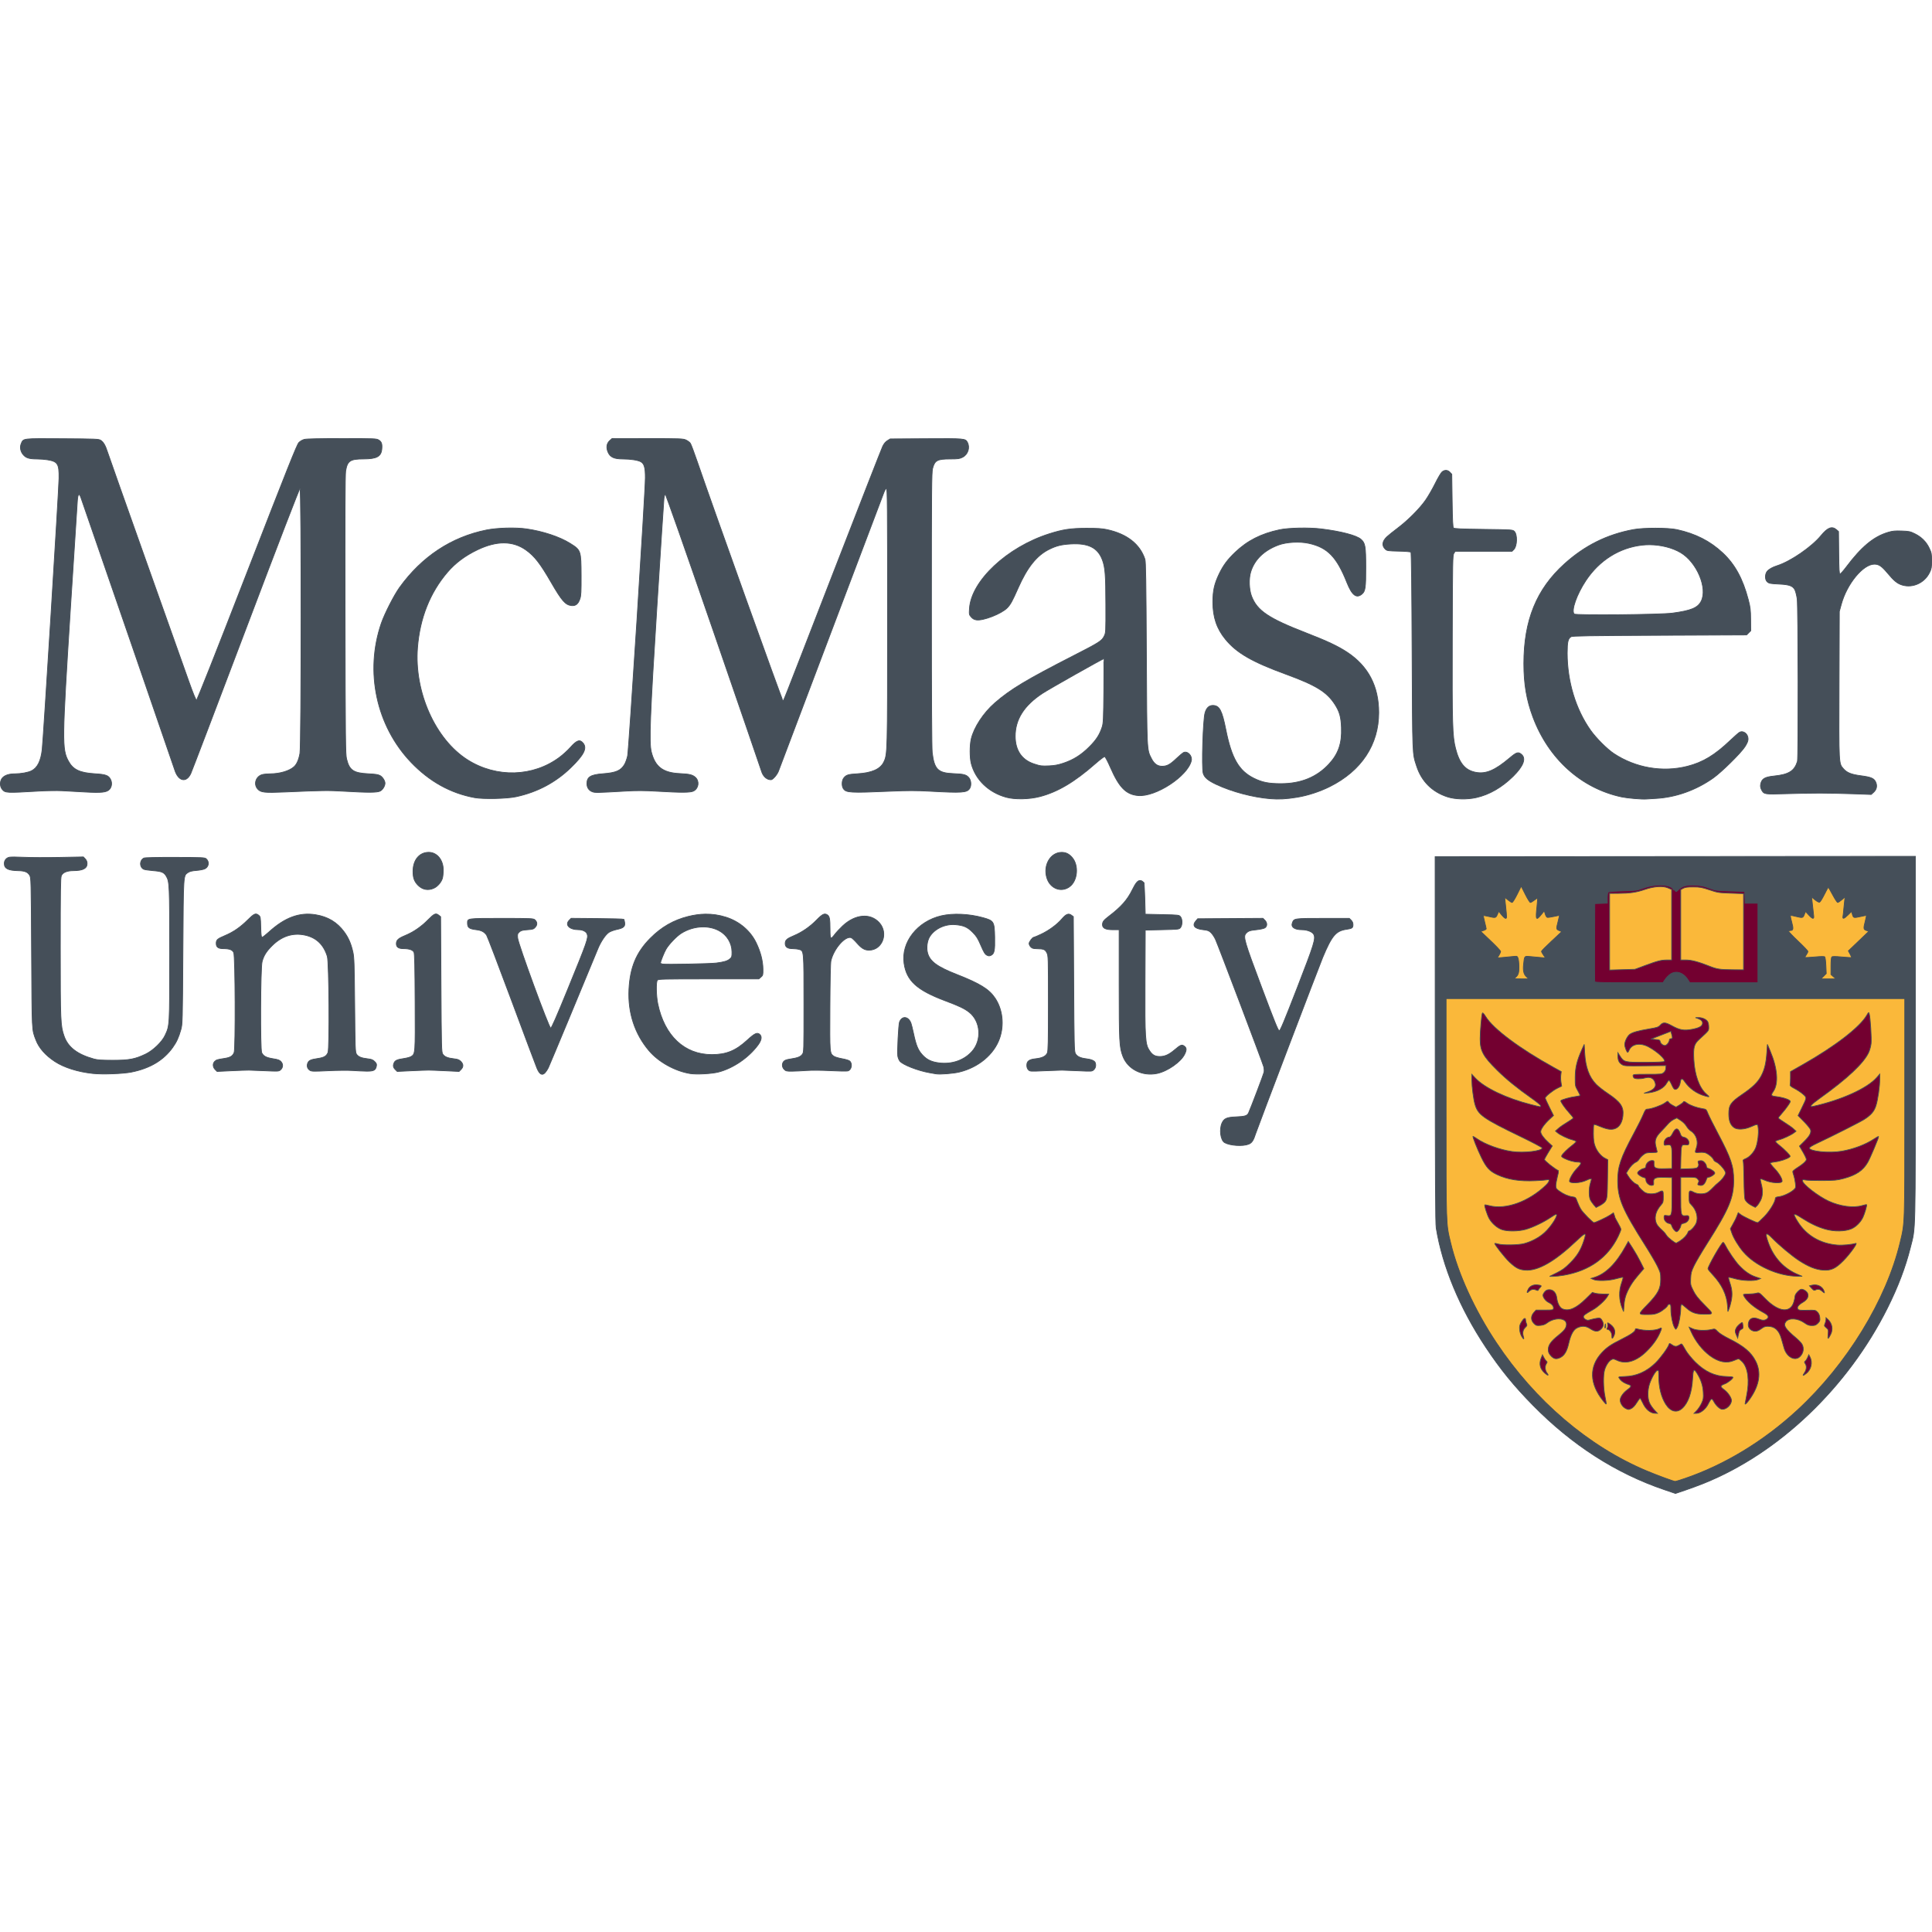 <?xml version="1.0" encoding="UTF-8" standalone="no"?>
<svg
   xmlns:dc="http://purl.org/dc/elements/1.1/"
   xmlns:cc="http://creativecommons.org/ns#"
   xmlns:rdf="http://www.w3.org/1999/02/22-rdf-syntax-ns#"
   xmlns:svg="http://www.w3.org/2000/svg"
   xmlns="http://www.w3.org/2000/svg"
   xmlns:sodipodi="http://sodipodi.sourceforge.net/DTD/sodipodi-0.dtd"
   xmlns:inkscape="http://www.inkscape.org/namespaces/inkscape"
   width="675.396mm"
   height="675.396mm"
   viewBox="0 0 675.396 675.396"
   version="1.1"
   id="svg8"
   inkscape:version="1.0.2-2 (e86c870879, 2021-01-15)"
   sodipodi:docname="McMaster.svg">
  <defs
     id="defs2" />
  <sodipodi:namedview
     id="base"
     pagecolor="#ffffff"
     bordercolor="#666666"
     borderopacity="1.0"
     inkscape:pageopacity="0.0"
     inkscape:pageshadow="2"
     inkscape:zoom="0.175"
     inkscape:cx="1293.7311"
     inkscape:cy="967.51661"
     inkscape:document-units="mm"
     inkscape:current-layer="layer1"
     inkscape:document-rotation="0"
     showgrid="false"
     fit-margin-top="153.169"
     fit-margin-left="0"
     fit-margin-right="0"
     fit-margin-bottom="153.169"
     inkscape:window-width="2560"
     inkscape:window-height="1377"
     inkscape:window-x="2552"
     inkscape:window-y="-8"
     inkscape:window-maximized="1"
     lock-margins="false" />
  <g
     inkscape:label="Layer 1"
     inkscape:groupmode="layer"
     id="layer1"
     transform="translate(-344.535,253.17)">
    <path
       style="fill:#454f59;fill-opacity:1;stroke:#454f59;stroke-width:0.265;stroke-opacity:1"
       d="m 940.16,265.369 c 26.268,-10.573 50.289,-33.497 64.169,-61.237 3.697,-7.389 6.306,-14.248 8.032,-21.115 1.871,-7.447 1.75,-2.356 1.75,-73.038 V 46.181 l -83.939,0.067 -83.939,0.067 0.023,63.897 c 0.018,49.076 0.099,64.357 0.347,65.881 2.206,13.504 8.223,27.994 17.305,41.672 5.158,7.769 9.834,13.516 16.549,20.344 13.677,13.907 29.039,23.771 45.944,29.504 l 3.853,1.307 3.365,-1.136 c 1.851,-0.625 4.793,-1.711 6.54,-2.414 z"
       id="path1297" />
    <path
       style="fill:#730030;fill-opacity:1;stroke:#454f59;stroke-width:0.265;stroke-opacity:1"
       d="m 926.535,88.581 c 1.258,-1.709 2.997,-2.574 4.667,-2.323 0.948,0.142 1.509,0.452 2.501,1.38 0.704,0.658 1.351,1.423 1.439,1.698 0.153,0.482 0.609,0.501 11.915,0.501 h 11.756 v -13.361 -13.361 h -2.117 -2.117 v 11.642 11.642 l -4.696,-0.003 -4.696,-0.003 -2.646,-0.949 c -5.803,-2.08 -6.585,-2.292 -8.731,-2.363 l -2.117,-0.07 -0.069,-12.368 c -0.068,-12.289 -0.072,-12.365 -0.59,-11.896 -0.425,0.385 -0.595,0.411 -0.921,0.141 -0.355,-0.294 -0.407,1.033 -0.468,11.91 l -0.069,12.242 -2.249,0.049 c -2.028,0.044 -2.665,0.203 -6.482,1.613 l -4.233,1.564 h -5.027 -5.027 l -0.069,-11.576 -0.069,-11.576 h -1.982 -1.982 v 13.361 13.361 h 11.576 11.576 l 0.926,-1.257 z"
       id="path1397" />
    <path
       style="fill:#730030;fill-opacity:1;stroke:#454f59;stroke-width:0.265;stroke-opacity:1"
       d="m 902.049,90.037 c -0.07,-0.182 -0.096,-6.403 -0.058,-13.824 l 0.069,-13.494 2.183,-0.077 2.183,-0.077 v -1.809 c 0,-1.126 0.125,-1.912 0.331,-2.081 0.186,-0.153 2.409,-0.322 5.093,-0.387 4.567,-0.111 4.86,-0.151 7.144,-0.977 3.079,-1.114 6.713,-1.392 8.86,-0.679 0.888,0.295 1.44,0.642 1.522,0.957 0.071,0.272 0.227,0.433 0.347,0.359 0.12,-0.074 0.332,0.068 0.471,0.316 0.225,0.403 0.341,0.363 1.072,-0.368 1.341,-1.341 2.775,-1.74 5.773,-1.605 2.095,0.094 3.048,0.285 4.973,0.997 2.299,0.851 2.554,0.886 7.408,1.039 l 5.027,0.158 0.077,2.051 0.077,2.051 h 2.238 2.238 v 13.891 13.891 h -11.903 -11.903 l -0.655,-1.037 c -1.575,-2.495 -4.106,-3.322 -6.116,-1.998 -0.591,0.389 -1.425,1.229 -1.852,1.866 l -0.777,1.158 -11.848,0.006 c -9.239,0.005 -11.876,-0.067 -11.975,-0.325 z"
       id="path1395" />
    <path
       style="fill:#fab83a;fill-opacity:1;stroke:#454f59;stroke-width:0.265;stroke-opacity:1"
       d="m 933.458,263.707 c 13.965,-4.757 27.595,-13.027 39.398,-23.904 17.306,-15.949 31.139,-38.532 35.947,-58.684 1.663,-6.969 1.604,-5.255 1.604,-47.064 V 95.924 h -80.169 -80.169 v 38.264 c 0,41.915 -0.056,40.26 1.59,47.117 2.608,10.864 8.395,23.516 15.951,34.872 13.564,20.386 32.212,36.299 52.574,44.862 3.422,1.439 9.424,3.652 9.967,3.676 0.17,0.007 1.659,-0.446 3.307,-1.008 z"
       id="path1301" />
    <path
       style="fill:#454f59;fill-opacity:1;stroke:#454f59;stroke-width:0.265;stroke-opacity:1"
       d="m 563.103,23.394 c 4.108,-0.234 6.551,-0.225 11.113,0.042 8.686,0.508 11.736,0.485 12.813,-0.097 1.738,-0.939 2.069,-3.392 0.637,-4.728 -0.995,-0.928 -2.095,-1.2 -5.487,-1.356 -5.904,-0.272 -8.647,-2.362 -9.954,-7.585 -0.822,-3.283 -0.47,-12.393 1.97,-50.932 1.262,-19.936 2.363,-36.873 2.446,-37.637 0.094,-0.86 0.279,-1.389 0.485,-1.389 0.206,0 6.622,18.237 16.78,47.691 9.046,26.23 16.623,48.291 16.84,49.025 0.456,1.55 1.518,2.686 2.738,2.93 0.758,0.152 0.974,0.05 1.843,-0.867 0.541,-0.571 1.148,-1.51 1.349,-2.085 0.201,-0.575 8.458,-22.418 18.349,-48.539 9.891,-26.121 18.219,-48.118 18.506,-48.882 0.294,-0.784 0.686,-1.389 0.899,-1.389 0.326,0 0.378,6.152 0.376,44.781 0,48.059 0,48.146 -1.327,50.878 -1.19,2.457 -4.177,3.776 -9.225,4.071 -3.259,0.191 -3.895,0.392 -4.772,1.507 -0.667,0.848 -0.74,2.738 -0.14,3.653 0.966,1.474 2.283,1.549 16.586,0.935 6.035,-0.259 8.825,-0.259 13.533,0.001 11.407,0.63 13.089,0.518 14.041,-0.936 0.656,-1.002 0.529,-2.842 -0.26,-3.781 -0.889,-1.057 -1.792,-1.296 -5.418,-1.434 -5.389,-0.205 -6.684,-1.489 -7.397,-7.328 -0.179,-1.468 -0.274,-18.744 -0.274,-50.017 0,-42.229 0.047,-47.957 0.409,-49.344 0.736,-2.824 1.628,-3.304 6.141,-3.304 2.717,0 3.282,-0.078 4.308,-0.595 1.889,-0.953 2.682,-3.346 1.722,-5.201 -0.703,-1.359 -0.91,-1.378 -14.45,-1.293 l -12.55,0.078 -0.98,0.609 c -0.643,0.4 -1.207,1.082 -1.641,1.984 -0.364,0.756 -8.097,20.544 -17.186,43.973 -19.499,50.267 -17.357,44.847 -17.727,44.846 -0.258,-5.2e-4 -24.299,-67.08 -29.947,-83.557 -1.063,-3.101 -2.129,-5.938 -2.37,-6.306 -0.241,-0.368 -0.935,-0.894 -1.542,-1.17 -1.032,-0.469 -1.906,-0.502 -13.469,-0.507 l -12.365,-0.006 -0.814,0.728 c -1.093,0.976 -1.302,2.454 -0.579,4.089 0.752,1.701 2.123,2.326 5.106,2.329 2.754,0.002 5.396,0.413 6.373,0.99 1.175,0.694 1.547,2.032 1.545,5.562 0,5.03 -5.753,95.185 -6.204,97.259 -0.217,0.999 -0.696,2.33 -1.064,2.959 -1.277,2.179 -2.998,2.924 -7.531,3.262 -4.359,0.325 -5.652,1.135 -5.62,3.521 0.019,1.352 0.704,2.348 1.924,2.794 0.944,0.346 1.567,0.333 11.459,-0.231 z"
       id="path1505" />
    <path
       style="fill:#454f59;fill-opacity:1;stroke:#454f59;stroke-width:0.265;stroke-opacity:1"
       d="m 357.944,23.394 c 2.838,-0.164 6.529,-0.225 8.202,-0.134 1.673,0.091 5.339,0.292 8.147,0.447 5.729,0.317 7.521,0.124 8.497,-0.915 0.793,-0.844 0.979,-2.253 0.446,-3.377 -0.718,-1.513 -1.641,-1.861 -5.582,-2.102 -5.259,-0.322 -7.581,-1.433 -9.196,-4.4 -2.287,-4.202 -2.252,-6.878 0.682,-53.118 1.256,-19.791 2.358,-36.906 2.45,-38.034 0.193,-2.368 0.633,-2.694 1.246,-0.926 6.143,17.715 32.402,93.935 32.766,95.106 1.243,4 4.037,4.667 5.61,1.339 0.362,-0.766 9.027,-23.509 19.255,-50.54 11.652,-30.795 18.725,-49.146 18.942,-49.146 0.52,0 0.491,89.702 -0.03,92.621 -0.392,2.195 -1.088,3.778 -2.046,4.65 -1.604,1.461 -4.965,2.463 -8.294,2.474 -1.019,0.003 -2.291,0.128 -2.827,0.277 -2.247,0.624 -3.11,3.345 -1.599,5.037 1.086,1.215 2.351,1.356 9.452,1.052 13.676,-0.586 14.937,-0.603 20.467,-0.282 8.867,0.515 11.905,0.496 12.958,-0.079 0.845,-0.461 1.633,-1.77 1.633,-2.712 0,-0.839 -0.813,-2.129 -1.658,-2.631 -0.668,-0.397 -1.588,-0.546 -4.197,-0.677 -5.192,-0.262 -6.603,-1.224 -7.565,-5.16 -0.411,-1.682 -0.455,-5.841 -0.535,-50.384 -0.062,-34.492 0,-49.056 0.204,-50.295 0.596,-3.568 1.545,-4.207 6.269,-4.215 4.555,-0.008 6.116,-0.847 6.363,-3.417 0.176,-1.828 -0.082,-2.596 -1.07,-3.199 -0.815,-0.497 -1.39,-0.52 -12.84,-0.521 -7.789,-6.4e-4 -12.389,0.1 -13.135,0.288 -0.67,0.169 -1.483,0.636 -1.955,1.124 -0.657,0.68 -4.04,9.163 -18.113,45.418 -11.334,29.197 -17.431,44.582 -17.669,44.582 -0.235,0 -1.175,-2.284 -2.666,-6.482 -1.267,-3.565 -8.038,-22.615 -15.047,-42.333 -7.009,-19.718 -13.028,-36.744 -13.376,-37.835 -0.752,-2.36 -1.415,-3.506 -2.402,-4.153 -0.672,-0.441 -1.708,-0.483 -13.406,-0.553 -14.121,-0.085 -13.595,-0.148 -14.374,1.718 -0.534,1.277 -0.243,2.799 0.75,3.93 0.955,1.088 2.096,1.436 4.714,1.441 1.091,0.002 2.744,0.127 3.673,0.278 3.637,0.59 4.14,1.387 4.077,6.469 -0.05,4.065 -5.482,91.541 -5.895,94.929 -0.485,3.987 -1.645,6.28 -3.709,7.333 -1.146,0.585 -3.719,1.052 -5.82,1.057 -1.991,0.005 -3.389,0.439 -4.279,1.328 -0.996,0.996 -1.07,3.031 -0.149,4.102 1.081,1.257 1.403,1.272 12.63,0.622 z"
       id="path1501" />
    <path
       style="fill:#454f59;fill-opacity:1;stroke:#454f59;stroke-width:0.265;stroke-opacity:1"
       d="m 980.509,24.089 c 2.838,0 8.085,0.107 11.661,0.237 l 6.501,0.237 0.85,-0.766 c 1.074,-0.967 1.334,-2.301 0.708,-3.621 -0.603,-1.27 -1.617,-1.694 -5.166,-2.16 -3.343,-0.439 -4.869,-1.046 -6.069,-2.412 -1.681,-1.915 -1.639,-1.118 -1.545,-29.393 l 0.085,-25.621 0.693,-2.53 c 1.957,-7.147 7.597,-13.992 11.539,-14.004 1.568,-0.005 2.562,0.653 4.509,2.984 2.413,2.889 3.546,3.812 5.316,4.33 3.668,1.073 7.721,-0.793 9.474,-4.364 0.655,-1.335 0.736,-1.786 0.736,-4.144 0,-2.425 -0.07,-2.794 -0.843,-4.425 -1.046,-2.207 -2.726,-3.879 -5.048,-5.022 -1.594,-0.785 -2.031,-0.876 -4.605,-0.964 -2.357,-0.081 -3.175,0.002 -4.773,0.482 -5.005,1.504 -9.245,5.023 -14.539,12.066 -1.031,1.372 -2.033,2.494 -2.227,2.494 -0.284,0 -0.368,-1.453 -0.431,-7.432 l -0.078,-7.432 -0.742,-0.638 c -1.548,-1.331 -3.075,-0.743 -5.387,2.075 -3.245,3.954 -10.637,9.034 -15.302,10.516 -1.685,0.535 -2.949,1.253 -3.547,2.013 -0.741,0.942 -0.758,2.811 -0.032,3.537 0.651,0.651 1.084,0.739 4.372,0.89 3.495,0.16 4.794,0.67 5.437,2.135 0.261,0.595 0.597,1.975 0.746,3.067 0.355,2.6 0.436,55.642 0.087,56.769 -1.045,3.368 -3,4.593 -8.186,5.125 -3.334,0.342 -4.335,0.975 -4.689,2.963 -0.107,0.6 -0.01,1.194 0.313,1.815 0.826,1.615 1.034,1.65 8.409,1.41 3.638,-0.118 8.936,-0.215 11.774,-0.215 z"
       id="path1497" />
    <path
       id="path1489"
       style="fill:#454f59;fill-opacity:1;stroke:#454f59;stroke-width:0.265;stroke-opacity:1"
       d="m 923.314,-68.532 c -2.985,-0.002 -6.032,0.163 -7.811,0.497 -9.244,1.734 -16.958,5.578 -24.059,11.988 -9.77,8.819 -14.208,19.728 -14.197,34.891 0,7.13 0.955,12.713 3.172,18.653 5.454,14.608 16.933,24.939 31.034,27.93 2,0.424 7.129,0.863 8.599,0.735 0.437,-0.038 1.925,-0.129 3.307,-0.203 h 5e-4 c 6.957,-0.37 14.009,-2.875 20.035,-7.116 2.945,-2.073 9.727,-8.758 11.161,-11.002 0.769,-1.203 1.083,-1.98 1.083,-2.676 0,-1.765 -1.639,-3.052 -2.982,-2.341 -0.324,0.172 -1.79,1.454 -3.256,2.85 -5.4,5.141 -9.553,7.649 -14.954,9.028 -8.686,2.218 -18.173,0.58 -25.754,-4.446 -2.358,-1.563 -6.181,-5.391 -8.126,-8.136 -5.201,-7.342 -8.145,-17.056 -8.158,-26.922 0,-3.974 0.276,-5.172 1.362,-5.791 0.5,-0.285 6.383,-0.377 30.973,-0.484 l 30.355,-0.132 0.733,-0.735 0.734,-0.735 -0.03,-3.895 c -0.026,-3.43 -0.126,-4.263 -0.836,-6.978 -1.902,-7.282 -4.663,-12.338 -8.905,-16.307 -4.437,-4.15 -9.504,-6.73 -16.04,-8.164 -1.531,-0.336 -4.455,-0.506 -7.44,-0.508 z m -2.064,5.795 c 3.89,0.028 7.892,1.022 10.81,2.748 5.68,3.361 9.507,12.436 7.173,17.01 -1.175,2.303 -3.549,3.282 -10.052,4.147 -4.214,0.56 -33.825,0.832 -34.33,0.315 -1.132,-1.161 0.857,-6.851 4.098,-11.724 4.696,-7.058 11.683,-11.455 19.64,-12.359 0.871,-0.099 1.763,-0.144 2.66,-0.137 z" />
    <path
       style="fill:#454f59;fill-opacity:1;stroke:#454f59;stroke-width:0.265;stroke-opacity:1"
       d="m 860.583,25.658 c 4.58,-1.024 8.984,-3.558 12.912,-7.429 3.577,-3.526 4.615,-6.225 2.945,-7.661 -1.145,-0.985 -1.724,-0.811 -4.165,1.251 -5.12,4.326 -8.267,5.662 -11.8,5.009 -3.709,-0.686 -5.78,-3.125 -7.113,-8.378 -1.096,-4.32 -1.21,-8.258 -1.124,-38.876 0.075,-26.843 0.109,-28.63 0.549,-29.303 l 0.469,-0.716 h 9.928 9.928 l 0.632,-0.632 c 1.181,-1.181 1.296,-5.207 0.179,-6.324 -0.578,-0.578 -0.699,-0.587 -10.751,-0.717 -7.84,-0.102 -10.245,-0.211 -10.51,-0.476 -0.263,-0.263 -0.374,-2.501 -0.476,-9.57 l -0.132,-9.227 -0.641,-0.682 c -0.774,-0.824 -1.809,-0.884 -2.731,-0.159 -0.366,0.288 -1.45,2.113 -2.409,4.056 -0.959,1.943 -2.491,4.594 -3.405,5.892 -2.114,3.002 -6.168,7.061 -9.732,9.745 -1.528,1.151 -3.223,2.512 -3.766,3.026 -1.68,1.588 -1.848,3.164 -0.471,4.407 0.522,0.471 1.028,0.538 4.594,0.613 2.204,0.046 4.127,0.201 4.273,0.344 0.172,0.169 0.317,12.295 0.416,34.709 0.164,37.338 0.091,35.496 1.597,40.13 1.724,5.303 5.421,8.981 10.777,10.72 2.674,0.868 6.8,0.971 10.027,0.249 z"
       id="path1485" />
    <path
       style="fill:#454f59;fill-opacity:1;stroke:#454f59;stroke-width:0.265;stroke-opacity:1"
       d="m 797.97,25.538 c 3.723,-0.603 7.943,-1.98 11.467,-3.742 11.034,-5.515 17.087,-14.676 17.082,-25.853 0,-9.201 -3.652,-16.199 -10.979,-21.06 -3.229,-2.142 -7.019,-3.929 -14.42,-6.799 -13.176,-5.109 -17.123,-7.771 -19.067,-12.858 -0.878,-2.298 -1.009,-6.081 -0.293,-8.433 1.312,-4.306 4.633,-7.543 9.674,-9.426 2.818,-1.053 7.416,-1.307 10.657,-0.59 6.552,1.45 9.741,4.735 13.311,13.714 1.765,4.44 3.324,5.634 5.245,4.018 1.185,-0.997 1.36,-2.213 1.35,-9.36 -0.011,-7.357 -0.205,-8.484 -1.691,-9.788 -1.562,-1.372 -6.95,-2.78 -13.907,-3.635 -4.232,-0.52 -11.395,-0.377 -14.539,0.291 -6.487,1.378 -11.265,3.812 -15.577,7.935 -2.645,2.529 -4.14,4.556 -5.577,7.561 -1.637,3.424 -2.178,5.852 -2.178,9.771 0,5.292 1.381,9.361 4.432,13.061 3.934,4.77 9.285,7.855 21.148,12.192 10.494,3.837 14.259,6.155 17.075,10.512 1.641,2.539 2.156,4.366 2.299,8.156 0.206,5.474 -1.054,9.144 -4.367,12.723 -4.253,4.593 -9.822,6.861 -16.826,6.852 -4.291,-0.006 -6.5,-0.446 -9.399,-1.875 -5.278,-2.602 -7.828,-7.024 -9.823,-17.038 -1.334,-6.693 -2.221,-8.37 -4.458,-8.429 -1.382,-0.036 -2.301,0.812 -2.815,2.596 -0.706,2.449 -1.214,19.056 -0.646,21.102 0.408,1.468 1.68,2.549 4.619,3.927 5.427,2.543 12.729,4.478 18.801,4.983 3.032,0.252 5.573,0.116 9.401,-0.505 z"
       id="path1481" />
    <path
       id="path1473"
       style="fill:#454f59;fill-opacity:1;stroke:#454f59;stroke-width:0.265;stroke-opacity:1"
       d="m 724.26,-68.497 c -5.489,0.017 -8.143,0.415 -12.965,1.949 -14.69,4.672 -27.234,16.43 -27.847,26.102 -0.131,2.071 -0.111,2.168 0.627,2.993 0.545,0.61 1.07,0.894 1.841,0.997 2.41,0.323 8.742,-2.165 10.735,-4.219 1.141,-1.176 1.774,-2.327 3.81,-6.939 3.205,-7.256 6.513,-11.385 10.832,-13.518 2.537,-1.253 4.277,-1.684 7.569,-1.873 6.152,-0.355 9.458,1.31 11.05,5.565 0.98,2.619 1.178,5.171 1.203,15.515 0.024,9.858 0.02,9.93 -0.588,11.164 -0.801,1.626 -1.696,2.197 -10.501,6.699 -16.734,8.557 -22.252,11.869 -27.726,16.643 -3.969,3.461 -7.308,8.56 -8.246,12.59 -0.526,2.262 -0.521,6.492 0.01,8.561 1.458,5.677 6.105,10.15 12.282,11.82 3.013,0.815 8.021,0.71 11.693,-0.244 6.23,-1.618 12.122,-5.112 19.395,-11.501 1.601,-1.406 3.08,-2.526 3.287,-2.488 0.207,0.038 1.104,1.737 1.992,3.774 3.065,7.028 5.463,9.47 9.673,9.852 6.137,0.556 17.315,-6.748 18.616,-12.165 0.393,-1.635 -1.146,-3.402 -2.569,-2.951 -0.301,0.096 -1.474,1.057 -2.606,2.135 -2.27,2.163 -3.325,2.732 -5.063,2.732 -1.586,0 -2.768,-0.851 -3.685,-2.653 -1.662,-3.27 -1.603,-2.048 -1.78,-36.902 -0.128,-25.257 -0.233,-31.966 -0.511,-32.808 -1.754,-5.312 -6.314,-8.87 -13.287,-10.368 -1.714,-0.368 -3.354,-0.473 -7.243,-0.461 z m 6.113,45.623 c 0.08,0 0.098,5.03 0.041,11.179 -0.091,9.812 -0.161,11.357 -0.574,12.634 -0.886,2.739 -2.052,4.543 -4.53,7.011 -2.823,2.813 -5.535,4.516 -9.046,5.684 -1.807,0.601 -3.077,0.839 -4.895,0.919 -2.733,0.12 -3.097,0.074 -5.365,-0.671 -4.27,-1.403 -6.542,-4.74 -6.56,-9.636 -0.022,-5.887 3.059,-10.767 9.471,-15.003 2.299,-1.519 21.068,-12.117 21.459,-12.117 z" />
    <path
       style="fill:#454f59;fill-opacity:1;stroke:#454f59;stroke-width:0.265;stroke-opacity:1"
       d="m 525.029,25.333 c 7.428,-1.621 13.782,-5.007 19.097,-10.179 4.508,-4.386 5.694,-6.718 4.311,-8.477 -1.167,-1.484 -2.246,-1.131 -4.556,1.49 -0.836,0.949 -2.484,2.451 -3.662,3.338 -9.23,6.955 -22.111,7.345 -32.201,0.976 -11.324,-7.148 -18.752,-23.804 -17.521,-39.284 0.817,-10.274 4.346,-19.173 10.424,-26.284 2.79,-3.265 6.204,-5.818 10.565,-7.9 6.708,-3.204 12.353,-3.169 16.941,0.106 2.973,2.122 4.945,4.658 8.774,11.284 3.72,6.438 4.994,7.896 7.105,8.131 1.462,0.163 2.364,-0.555 2.964,-2.361 0.385,-1.16 0.45,-2.399 0.426,-8.185 -0.035,-8.704 -0.087,-8.853 -3.883,-11.218 -3.681,-2.293 -9.445,-4.204 -15.213,-5.042 -3.828,-0.556 -10.265,-0.377 -14.056,0.391 -12.237,2.478 -22.556,9.311 -30.322,20.077 -1.904,2.64 -5.235,9.166 -6.387,12.517 -5.812,16.896 -1.756,35.868 10.389,48.588 6.41,6.714 13.81,10.828 22.253,12.373 3.051,0.558 11.323,0.366 14.552,-0.339 z"
       id="path1469" />
    <path
       style="fill:#454f59;fill-opacity:1;stroke:#454f59;stroke-width:0.265;stroke-opacity:1"
       d="m 718.364,56.875 c 2.899,-2.039 3.406,-7.517 0.955,-10.309 -1.099,-1.251 -2.167,-1.769 -3.654,-1.769 -3.898,0 -6.512,4.485 -5.185,8.894 1.121,3.726 4.927,5.262 7.884,3.183 z"
       id="path1465" />
    <path
       style="fill:#454f59;fill-opacity:1;stroke:#454f59;stroke-width:0.265;stroke-opacity:1"
       d="m 496.208,57.323 c 1.292,-0.587 2.572,-2.065 2.987,-3.447 0.166,-0.554 0.302,-1.844 0.302,-2.865 0,-3.561 -2.176,-6.227 -5.082,-6.227 -3.272,0 -5.484,2.67 -5.496,6.633 -0.01,2.225 0.433,3.493 1.661,4.785 1.567,1.65 3.581,2.051 5.628,1.122 z"
       id="path1461" />
    <path
       style="fill:#454f59;fill-opacity:1;stroke:#454f59;stroke-width:0.265;stroke-opacity:1"
       d="m 715.661,120.94 c 0.655,1e-4 3.309,0.102 5.898,0.227 4.7,0.227 4.708,0.226 5.358,-0.384 0.638,-0.6 0.832,-1.591 0.486,-2.491 -0.248,-0.646 -1.377,-1.127 -3.143,-1.337 -2.071,-0.247 -3.225,-0.802 -3.782,-1.819 -0.413,-0.754 -0.463,-2.827 -0.584,-24.344 l -0.132,-23.519 -0.681,-0.508 c -0.994,-0.742 -1.871,-0.4 -3.32,1.297 -1.683,1.97 -4.55,4.078 -7.296,5.365 -1.251,0.586 -2.395,1.066 -2.542,1.066 -0.447,0 -1.638,1.59 -1.638,2.186 0,0.307 0.259,0.834 0.575,1.17 0.472,0.502 0.865,0.617 2.183,0.639 2.373,0.039 2.859,0.241 3.46,1.435 0.512,1.019 0.529,1.579 0.529,17.589 0,13.541 -0.067,16.695 -0.369,17.41 -0.478,1.133 -1.786,1.786 -4.053,2.023 -2.303,0.241 -3.119,0.838 -3.119,2.282 0,0.707 0.18,1.219 0.563,1.602 0.551,0.551 0.666,0.558 5.49,0.337 2.71,-0.124 5.463,-0.225 6.118,-0.225 z"
       id="path1457" />
    <path
       style="fill:#454f59;fill-opacity:1;stroke:#454f59;stroke-width:0.265;stroke-opacity:1"
       d="m 626.497,121.067 c 1.81,-0.13 5.195,-0.107 8.355,0.059 2.922,0.153 5.638,0.196 6.036,0.096 1.321,-0.331 1.753,-2.509 0.689,-3.471 -0.261,-0.236 -1.469,-0.602 -2.684,-0.812 -1.215,-0.21 -2.507,-0.601 -2.871,-0.867 -1.464,-1.072 -1.438,-0.755 -1.358,-17.105 0.046,-9.362 0.179,-15.533 0.352,-16.272 0.981,-4.191 4.963,-8.745 7.064,-8.078 0.281,0.089 1.2,0.947 2.042,1.907 1.627,1.853 2.673,2.467 4.202,2.467 4.702,0 6.909,-6.007 3.546,-9.655 -3.124,-3.389 -8.384,-2.909 -12.738,1.164 -0.963,0.901 -2.2,2.227 -2.749,2.947 -1.514,1.985 -1.684,1.813 -1.684,-1.7 0,-3.708 -0.165,-4.586 -0.961,-5.107 -0.957,-0.627 -1.707,-0.268 -3.691,1.77 -2.287,2.348 -5.116,4.313 -7.882,5.473 -2.549,1.07 -3.101,1.55 -3.135,2.726 -0.035,1.245 0.793,1.851 2.535,1.853 0.748,8e-4 1.798,0.123 2.334,0.272 1.695,0.471 1.672,0.201 1.672,19.088 0,16.721 0,16.853 -0.558,17.595 -0.644,0.862 -1.612,1.238 -4.205,1.631 -1.354,0.205 -1.977,0.435 -2.315,0.852 -0.665,0.82 -0.585,2.002 0.186,2.774 0.583,0.583 0.862,0.648 2.712,0.631 1.134,-0.01 3.432,-0.117 5.105,-0.238 z"
       id="path1453" />
    <path
       style="fill:#454f59;fill-opacity:1;stroke:#454f59;stroke-width:0.265;stroke-opacity:1"
       d="m 494.337,120.936 c 0.728,5.3e-4 3.426,0.103 5.997,0.229 l 4.674,0.227 0.684,-0.684 c 0.898,-0.898 0.878,-1.877 -0.058,-2.813 -0.594,-0.594 -1.08,-0.78 -2.447,-0.935 -2.186,-0.248 -3.264,-0.7 -3.868,-1.623 -0.457,-0.697 -0.491,-2.053 -0.616,-24.387 l -0.132,-23.649 -0.625,-0.506 c -1.049,-0.849 -1.577,-0.627 -3.752,1.573 -2.449,2.478 -5.059,4.271 -8.01,5.502 -2.451,1.022 -3.092,1.619 -3.092,2.884 0,1.173 0.781,1.705 2.506,1.707 2.028,0.002 3.286,0.44 3.658,1.271 0.234,0.524 0.339,5.125 0.395,17.429 0.084,18.14 0.09,18.05 -1.352,18.995 -0.362,0.237 -1.473,0.55 -2.47,0.696 -2.38,0.349 -3.135,0.664 -3.497,1.458 -0.462,1.014 -0.36,1.653 0.383,2.396 l 0.682,0.682 4.808,-0.227 c 2.644,-0.125 5.403,-0.227 6.131,-0.226 z"
       id="path1449" />
    <path
       style="fill:#454f59;fill-opacity:1;stroke:#454f59;stroke-width:0.265;stroke-opacity:1"
       d="m 431.366,120.936 c 0.728,5.3e-4 3.407,0.102 5.953,0.226 4.322,0.21 4.67,0.192 5.225,-0.27 0.921,-0.766 1.039,-1.977 0.28,-2.86 -0.528,-0.614 -0.99,-0.79 -2.854,-1.088 -2.39,-0.383 -3.351,-0.896 -3.944,-2.107 -0.557,-1.138 -0.439,-29.619 0.132,-31.813 0.549,-2.109 1.491,-3.613 3.522,-5.624 3.356,-3.323 7.229,-4.564 11.451,-3.668 3.975,0.843 6.569,3.316 7.831,7.464 0.613,2.017 0.814,32.183 0.223,33.597 -0.524,1.255 -1.36,1.745 -3.517,2.061 -2.457,0.36 -3.165,0.676 -3.539,1.577 -0.417,1.007 -0.147,1.986 0.702,2.542 0.626,0.41 1.187,0.426 6.412,0.176 3.149,-0.151 6.976,-0.185 8.504,-0.077 1.528,0.108 3.747,0.209 4.932,0.225 2.461,0.032 3.158,-0.323 3.433,-1.747 0.136,-0.706 0.033,-0.98 -0.608,-1.622 -0.628,-0.628 -1.091,-0.808 -2.478,-0.966 -2.186,-0.248 -3.264,-0.7 -3.868,-1.622 -0.451,-0.688 -0.493,-1.841 -0.63,-17.154 -0.128,-14.412 -0.204,-16.673 -0.616,-18.516 -0.664,-2.967 -1.559,-5.034 -3.065,-7.077 -2.486,-3.372 -5.668,-5.281 -9.979,-5.986 -5.641,-0.922 -10.765,0.969 -16.294,6.012 -1.131,1.031 -2.22,1.875 -2.421,1.875 -0.289,0 -0.385,-0.756 -0.458,-3.595 -0.087,-3.405 -0.125,-3.622 -0.717,-4.101 -1.047,-0.847 -1.573,-0.624 -3.841,1.626 -2.579,2.558 -5.002,4.229 -7.921,5.46 -2.714,1.145 -3.092,1.481 -3.092,2.753 0,1.303 0.716,1.826 2.506,1.828 2.158,0.002 3.213,0.409 3.617,1.393 0.55,1.339 0.667,33.654 0.127,34.947 -0.512,1.224 -1.341,1.724 -3.375,2.035 -2.523,0.385 -2.843,0.484 -3.412,1.053 -0.742,0.742 -0.671,1.985 0.16,2.816 l 0.682,0.682 4.808,-0.227 c 2.644,-0.125 5.403,-0.227 6.131,-0.226 z"
       id="path1445" />
    <path
       style="fill:#454f59;fill-opacity:1;stroke:#454f59;stroke-width:0.265;stroke-opacity:1"
       d="m 749.052,122.092 c 3.603,-0.746 8.292,-4.016 9.605,-6.699 0.787,-1.608 0.723,-2.31 -0.268,-2.959 -0.755,-0.495 -1.216,-0.297 -3.173,1.362 -2.029,1.72 -3.453,2.368 -5.206,2.368 -1.684,0 -2.578,-0.493 -3.588,-1.978 -1.561,-2.294 -1.677,-4.049 -1.596,-24.216 l 0.072,-17.992 5.911,-0.132 c 5.818,-0.13 5.919,-0.142 6.416,-0.757 0.688,-0.85 0.688,-2.928 0,-3.778 -0.497,-0.615 -0.598,-0.627 -6.416,-0.757 l -5.911,-0.132 -0.151,-5.424 c -0.083,-2.983 -0.173,-5.445 -0.199,-5.471 -0.721,-0.727 -0.976,-0.879 -1.475,-0.879 -0.81,0 -1.5,0.823 -2.661,3.175 -1.792,3.63 -3.906,6.019 -8.279,9.352 -1.786,1.361 -2.185,1.894 -2.185,2.914 0,1.224 1.094,1.756 3.608,1.756 h 2.213 v 18.984 c 0,20.235 0.097,22.073 1.306,25.255 1.725,4.54 6.788,7.08 11.975,6.006 z"
       id="path1441" />
    <path
       style="fill:#454f59;fill-opacity:1;stroke:#454f59;stroke-width:0.265;stroke-opacity:1"
       d="m 679.942,121.585 c 6.66,-1.621 12.069,-6.149 14.038,-11.751 1.666,-4.74 1.054,-10.157 -1.593,-14.094 -2.095,-3.117 -5.29,-5.085 -13.447,-8.283 -6.806,-2.668 -9.335,-4.537 -10.133,-7.485 -0.481,-1.779 -0.166,-4.239 0.729,-5.687 1.71,-2.767 5.371,-4.495 8.917,-4.21 2.94,0.236 4.294,0.829 6.121,2.677 1.338,1.354 1.792,2.08 2.873,4.593 1.025,2.383 1.439,3.065 2.056,3.384 0.65,0.336 0.888,0.345 1.493,0.055 1.136,-0.544 1.359,-1.665 1.266,-6.354 -0.109,-5.447 -0.288,-5.744 -4.118,-6.804 -4.832,-1.338 -10.43,-1.592 -14.504,-0.659 -8.375,1.918 -14.125,9.235 -13.06,16.618 0.884,6.121 4.476,9.381 14.467,13.127 4.851,1.819 6.691,2.7 8.314,3.984 4.043,3.195 4.487,9.795 0.925,13.738 -2.775,3.071 -6.995,4.527 -11.489,3.963 -2.641,-0.332 -4.273,-1.117 -5.807,-2.796 -1.525,-1.669 -2.195,-3.28 -3.074,-7.399 -0.345,-1.615 -0.757,-3.282 -0.917,-3.704 -0.916,-2.417 -3.133,-2.636 -4.008,-0.396 -0.334,0.856 -0.824,10.346 -0.611,11.847 0.086,0.608 0.412,1.43 0.724,1.827 0.999,1.27 6.321,3.351 10.386,4.06 0.873,0.152 1.885,0.33 2.249,0.395 1.389,0.247 6.047,-0.119 8.202,-0.643 z"
       id="path1437" />
    <path
       id="path1429"
       style="fill:#454f59;fill-opacity:1;stroke:#454f59;stroke-width:0.265;stroke-opacity:1"
       d="m 591.051,66.389 c -1.93,0.035 -3.911,0.311 -5.975,0.83 -5.13,1.289 -9.364,3.733 -13.227,7.635 -4.886,4.936 -7.07,10.185 -7.446,17.895 -0.397,8.131 2.035,15.536 7.031,21.411 3.355,3.945 9.103,7.128 14.4,7.975 2.228,0.356 7.47,0.073 9.839,-0.53 5.094,-1.298 10.508,-4.978 13.79,-9.371 1.253,-1.678 1.508,-2.956 0.743,-3.722 -0.903,-0.903 -1.76,-0.53 -4.452,1.94 -4.032,3.7 -7.311,5.04 -12.354,5.048 -9.586,0.015 -16.591,-6.569 -18.912,-17.777 -0.575,-2.778 -0.662,-7.614 -0.148,-8.237 0.332,-0.403 1.863,-0.44 17.911,-0.44 h 17.548 l 0.742,-0.64 c 0.708,-0.611 0.741,-0.743 0.715,-2.844 -0.035,-2.846 -0.858,-6.016 -2.375,-9.152 -2.039,-4.217 -5.866,-7.46 -10.558,-8.948 -2.391,-0.758 -4.79,-1.115 -7.272,-1.07 z m -0.838,4.477 c 2.022,-0.02 3.989,0.412 5.677,1.312 2.765,1.474 4.512,4.337 4.533,7.43 0.011,1.654 -0.05,1.862 -0.719,2.439 -0.846,0.729 -2.022,1.085 -4.738,1.439 -2.117,0.275 -17.629,0.575 -18.806,0.363 -0.4,-0.072 -0.728,-0.237 -0.728,-0.366 0,-0.527 1.28,-3.711 1.953,-4.861 0.991,-1.691 3.616,-4.442 5.22,-5.472 2.314,-1.485 5.007,-2.258 7.607,-2.284 z" />
    <path
       style="fill:#454f59;fill-opacity:1;stroke:#454f59;stroke-width:0.265;stroke-opacity:1"
       d="m 535.139,121.787 c 0.3,-0.327 0.782,-1.072 1.072,-1.654 0.407,-0.818 12.653,-30.242 17.324,-41.624 1.035,-2.523 2.673,-4.953 3.874,-5.747 0.527,-0.348 1.767,-0.802 2.756,-1.009 2.317,-0.485 2.93,-1.015 2.748,-2.374 -0.075,-0.559 -0.215,-1.095 -0.312,-1.192 -0.097,-0.097 -4.275,-0.211 -9.285,-0.253 l -9.108,-0.076 -0.659,0.659 c -1.636,1.636 0.016,3.324 3.256,3.328 1.415,0.002 2.643,0.614 2.973,1.482 0.512,1.347 0.073,2.6 -6.827,19.481 -3.96,9.689 -5.602,13.423 -5.904,13.428 -0.581,0.009 -11.357,-29.371 -11.546,-31.479 -0.118,-1.313 -0.063,-1.518 0.56,-2.098 0.572,-0.532 1.059,-0.67 2.834,-0.8 1.937,-0.142 2.207,-0.231 2.796,-0.916 0.754,-0.876 0.671,-1.848 -0.221,-2.602 -0.502,-0.425 -1.456,-0.463 -11.543,-0.463 -12.097,0 -11.964,-0.018 -11.964,1.607 0,1.639 0.544,2.052 3.124,2.372 1.766,0.219 2.678,0.698 3.54,1.858 0.264,0.355 4.174,10.587 8.69,22.738 4.516,12.151 8.524,22.842 8.908,23.758 0.944,2.252 1.847,2.74 2.914,1.576 z"
       id="path1425" />
    <path
       style="fill:#454f59;fill-opacity:1;stroke:#454f59;stroke-width:0.265;stroke-opacity:1"
       d="m 390.488,121.611 c 6.51,-1.311 11.221,-4.126 14.429,-8.621 1.35,-1.892 2.07,-3.466 2.846,-6.219 0.546,-1.937 0.563,-2.584 0.716,-27.12 0.173,-27.651 0.109,-26.663 1.789,-27.807 0.584,-0.397 1.419,-0.601 2.949,-0.719 1.174,-0.09 2.499,-0.353 2.943,-0.583 1.393,-0.72 1.625,-2.437 0.47,-3.482 -0.495,-0.448 -1.263,-0.484 -10.89,-0.508 -6.493,-0.016 -10.555,0.074 -10.887,0.241 -1.547,0.78 -1.614,3.092 -0.113,3.895 0.295,0.158 1.783,0.387 3.307,0.509 3.017,0.241 3.779,0.557 4.6,1.907 1.15,1.891 1.202,3.08 1.202,27.34 0,25.272 0.023,24.865 -1.612,28.352 -1.067,2.275 -4.167,5.264 -6.745,6.506 -3.727,1.795 -5.771,2.183 -11.486,2.183 -3.882,0 -5.389,-0.1 -6.615,-0.441 -5.863,-1.63 -9.102,-4.121 -10.463,-8.049 -1.248,-3.6 -1.307,-4.999 -1.309,-30.875 -10e-4,-20.087 0.062,-24.436 0.365,-25.161 0.47,-1.126 1.963,-1.75 4.203,-1.759 3.33,-0.013 4.797,-0.776 4.797,-2.494 0,-0.617 -0.216,-1.155 -0.648,-1.616 l -0.648,-0.691 -8.334,0.163 c -4.584,0.09 -10.206,0.07 -12.493,-0.044 -2.287,-0.114 -4.546,-0.127 -5.021,-0.03 -1.093,0.225 -1.801,1.091 -1.801,2.204 0,1.771 1.336,2.458 4.895,2.517 2.217,0.037 3.305,0.473 3.956,1.584 0.534,0.912 0.544,1.326 0.686,27.12 0.155,28.235 0.078,26.68 1.522,30.481 1.055,2.777 3.341,5.375 6.614,7.517 3.233,2.116 8.005,3.623 13.284,4.193 3.373,0.365 10.524,0.102 13.494,-0.496 z"
       id="path1421" />
    <path
       style="fill:#454f59;fill-opacity:1;stroke:#454f59;stroke-width:0.265;stroke-opacity:1"
       d="m 781.02,146.822 c 1.171,-0.469 1.679,-1.239 2.508,-3.803 0.674,-2.085 22.096,-58.351 23.41,-61.49 3.202,-7.645 4.604,-9.296 8.339,-9.827 1.91,-0.271 2.249,-0.512 2.249,-1.597 0,-0.633 -0.207,-1.135 -0.649,-1.578 l -0.649,-0.649 h -9.214 c -10.034,0 -10.105,0.01 -10.678,1.517 -0.582,1.53 0.683,2.447 3.388,2.458 1.778,0.007 3.582,0.72 4.055,1.603 0.784,1.466 0.24,3.233 -5.785,18.764 -4.571,11.785 -5.896,14.949 -6.258,14.949 -0.364,0 -1.638,-3.143 -6.166,-15.214 -6.094,-16.244 -6.503,-17.658 -5.452,-18.819 0.779,-0.861 1.308,-1.045 3.715,-1.293 1.242,-0.128 2.545,-0.42 2.894,-0.65 0.863,-0.565 0.853,-1.799 -0.022,-2.674 l -0.658,-0.658 -11.404,0.074 -11.404,0.074 -0.638,0.742 c -1.423,1.654 -0.508,2.76 2.562,3.097 1.599,0.176 2.003,0.329 2.733,1.037 0.471,0.457 1.172,1.511 1.556,2.343 0.919,1.987 16.446,42.977 16.843,44.463 0.168,0.631 0.225,1.516 0.126,1.968 -0.17,0.772 -4.707,12.724 -5.415,14.264 -0.445,0.967 -1.262,1.219 -4.359,1.346 -3.229,0.132 -4.193,0.55 -4.91,2.129 -1.018,2.243 -0.514,6.055 0.909,6.871 1.866,1.07 6.341,1.366 8.372,0.553 z"
       id="path1417" />
    <path
       style="fill:#fab83a;fill-opacity:1;stroke:#454f59;stroke-width:0.265;stroke-opacity:1"
       d="m 985.474,88.271 -0.864,-0.773 v -2.918 c 0,-1.792 0.114,-3.032 0.295,-3.213 0.217,-0.217 1.153,-0.216 3.534,0.003 1.781,0.164 3.286,0.25 3.345,0.192 0.058,-0.058 -0.163,-0.603 -0.491,-1.21 l -0.597,-1.104 3.572,-3.417 3.572,-3.417 -0.86,-0.311 c -1.023,-0.369 -1.054,-0.667 -0.353,-3.368 0.274,-1.055 0.421,-1.914 0.326,-1.909 -0.095,0.005 -0.946,0.18 -1.892,0.388 -2.521,0.555 -2.582,0.541 -2.945,-0.673 l -0.321,-1.07 -1.22,1.202 c -1.419,1.397 -1.972,1.546 -1.766,0.475 0.077,-0.4 0.21,-1.621 0.296,-2.712 0.086,-1.091 0.226,-2.452 0.31,-3.024 l 0.153,-1.04 -1.137,0.973 c -0.625,0.535 -1.286,0.973 -1.468,0.973 -0.182,0 -0.965,-1.19 -1.738,-2.644 -0.774,-1.454 -1.469,-2.645 -1.546,-2.646 -0.076,-7.9e-4 -0.703,1.134 -1.392,2.522 -0.689,1.388 -1.432,2.592 -1.65,2.675 -0.233,0.089 -0.9,-0.26 -1.615,-0.846 l -1.218,-0.998 0.152,1.035 c 0.084,0.569 0.221,1.809 0.306,2.755 0.085,0.946 0.219,2.166 0.299,2.712 0.2,1.371 -0.339,1.306 -1.737,-0.21 l -1.109,-1.203 -0.42,1.07 c -0.472,1.202 -0.581,1.228 -2.854,0.679 -0.873,-0.211 -1.725,-0.388 -1.893,-0.393 -0.205,-0.006 -0.098,0.745 0.326,2.285 0.663,2.41 0.578,2.997 -0.433,2.997 -0.265,0 -0.548,0.108 -0.629,0.239 -0.081,0.132 1.4,1.695 3.292,3.475 1.892,1.78 3.439,3.41 3.439,3.623 0,0.213 -0.251,0.739 -0.558,1.17 -0.307,0.431 -0.498,0.844 -0.425,0.917 0.073,0.073 1.591,-8e-4 3.372,-0.165 2.216,-0.204 3.324,-0.212 3.51,-0.026 0.149,0.149 0.327,1.523 0.395,3.052 l 0.124,2.78 -0.934,0.934 -0.934,0.934 h 2.623 2.624 z"
       id="path1413" />
    <path
       style="fill:#fab83a;fill-opacity:1;stroke:#454f59;stroke-width:0.265;stroke-opacity:1"
       d="m 878.164,88.296 c -0.952,-0.889 -1.242,-2.122 -1.013,-4.314 0.314,-3.008 0.272,-2.952 2.124,-2.775 0.89,0.085 2.497,0.233 3.571,0.329 l 1.953,0.174 -0.697,-1.025 c -0.383,-0.564 -0.693,-1.146 -0.69,-1.294 0,-0.148 1.6,-1.758 3.546,-3.577 l 3.539,-3.307 -0.9,-0.367 c -1.046,-0.426 -1.062,-0.561 -0.378,-3.195 0.282,-1.086 0.473,-2.013 0.426,-2.061 -0.048,-0.048 -0.941,0.107 -1.984,0.344 -1.043,0.237 -2.064,0.367 -2.268,0.289 -0.204,-0.078 -0.513,-0.619 -0.688,-1.203 l -0.318,-1.061 -1.067,1.311 c -1.82,2.237 -1.999,1.88 -1.476,-2.929 0.16,-1.471 0.238,-2.727 0.173,-2.792 -0.065,-0.065 -0.569,0.241 -1.121,0.679 -0.552,0.438 -1.164,0.797 -1.361,0.797 -0.197,0 -1,-1.28 -1.785,-2.844 l -1.427,-2.844 -1.414,2.844 c -0.778,1.564 -1.575,2.844 -1.772,2.844 -0.197,0 -0.859,-0.411 -1.472,-0.913 l -1.114,-0.913 0.326,3.096 c 0.429,4.068 0.428,4.286 -0.022,4.286 -0.208,0 -0.832,-0.552 -1.385,-1.227 l -1.006,-1.227 -0.477,1.095 c -0.539,1.237 -0.646,1.261 -3.075,0.688 -0.931,-0.219 -1.74,-0.35 -1.799,-0.291 -0.059,0.059 0.137,1.064 0.435,2.233 0.298,1.169 0.543,2.245 0.543,2.391 0,0.146 -0.433,0.409 -0.963,0.584 l -0.963,0.318 3.476,3.297 c 1.912,1.813 3.476,3.481 3.476,3.706 0,0.225 -0.258,0.827 -0.573,1.336 l -0.572,0.926 2.094,-0.176 c 1.152,-0.097 2.717,-0.245 3.478,-0.33 1.335,-0.148 1.395,-0.126 1.67,0.598 0.157,0.413 0.303,1.706 0.324,2.874 0.04,2.227 -0.218,3.04 -1.234,3.889 -0.538,0.45 -0.472,0.465 2.051,0.474 l 2.608,0.009 -0.801,-0.748 z"
       id="path1409" />
    <path
       style="fill:#fab83a;fill-opacity:1;stroke:#454f59;stroke-width:0.265;stroke-opacity:1"
       d="m 954.051,72.548 v -13.321 l -4.433,-0.15 c -4.234,-0.143 -4.569,-0.195 -7.474,-1.161 -2.707,-0.9 -3.333,-1.012 -5.688,-1.015 -2.04,-0.003 -2.843,0.104 -3.506,0.466 l -0.86,0.47 v 12.296 12.296 h 1.839 c 1.93,0 4.394,0.652 8.216,2.175 2.608,1.039 3.643,1.196 8.136,1.233 l 3.77,0.031 z"
       id="path1405" />
    <path
       style="fill:#fab83a;fill-opacity:1;stroke:#454f59;stroke-width:0.265;stroke-opacity:1"
       d="m 919.655,84.361 c 4.393,-1.624 5.612,-1.932 7.658,-1.932 h 1.603 v -12.318 -12.318 l -1.239,-0.548 c -1.783,-0.789 -4.924,-0.579 -8.198,0.547 -2.882,0.991 -5.254,1.335 -9.282,1.346 l -2.977,0.008 v 13.395 13.395 l 4.432,-0.127 4.432,-0.127 z"
       id="path1403" />
    <path
       id="path1389"
       style="fill:#730030;fill-opacity:1;stroke:#454f59;stroke-width:0.265;stroke-opacity:1"
       d="m 938.25,102.559 -1,0.021 0.794,0.278 c 1.181,0.414 1.755,1.02 1.666,1.757 -0.12,0.988 -1.174,1.578 -3.65,2.044 -2.829,0.532 -4.319,0.276 -7.005,-1.207 -2.336,-1.289 -3.108,-1.337 -4.118,-0.256 -0.678,0.725 -1.061,0.857 -3.876,1.328 -3.774,0.631 -5.785,1.187 -6.734,1.863 -0.874,0.622 -1.814,2.498 -1.814,3.619 0,0.803 0.733,2.704 1.043,2.704 0.083,0 0.308,-0.356 0.501,-0.791 0.967,-2.184 3.923,-2.656 6.835,-1.093 3.018,1.62 6.084,4.46 5.474,5.071 -0.172,0.172 -2.583,0.287 -6.468,0.308 -7.256,0.04 -7.689,-0.06 -8.968,-2.077 l -0.797,-1.258 v 1.093 c 0,1.538 0.381,2.365 1.382,3 0.832,0.528 1.154,0.546 8.143,0.463 l 7.276,-0.086 -0.046,0.922 c -0.031,0.631 -0.266,1.112 -0.743,1.521 -0.671,0.577 -0.883,0.599 -5.709,0.599 -4.65,0 -5.013,0.035 -5.013,0.476 0,0.262 0.143,0.619 0.318,0.794 0.394,0.394 2.383,0.41 3.754,0.029 2.056,-0.571 3.375,0.147 3.754,2.045 0.222,1.111 -0.691,2.11 -2.537,2.772 l -1.453,0.521 1.587,-0.171 c 2.967,-0.319 5.401,-1.628 6.369,-3.424 0.275,-0.51 0.622,-0.927 0.773,-0.927 0.151,0 0.59,0.714 0.976,1.587 0.522,1.182 0.838,1.587 1.234,1.587 0.759,0 1.539,-1.12 1.747,-2.51 0.224,-1.492 0.641,-1.522 1.616,-0.115 1.61,2.323 4.159,4.114 6.948,4.882 1.814,0.499 1.822,0.487 0.489,-0.687 v -5.1e-4 c -2.438,-2.146 -4.059,-6.673 -4.325,-12.074 -0.209,-4.236 0.085,-5.342 1.847,-6.958 3.568,-3.273 3.362,-3.003 3.362,-4.408 0,-0.769 -0.175,-1.545 -0.431,-1.911 -0.553,-0.789 -1.922,-1.36 -3.198,-1.333 z m -9.608,4.803 0.267,0.961 c 0.38,1.368 0.339,1.623 -0.259,1.623 -0.34,0 -0.529,0.176 -0.529,0.493 0,0.271 -0.247,0.807 -0.548,1.191 -0.302,0.383 -0.751,0.697 -0.999,0.697 -0.698,0 -1.582,-0.734 -1.675,-1.392 -0.074,-0.521 -0.277,-0.609 -1.672,-0.725 l -1.587,-0.132 3.502,-1.359 z" />
    <path
       style="fill:#730030;fill-opacity:1;stroke:#454f59;stroke-width:0.265;stroke-opacity:1"
       d="m 960.003,166.47 c 0.794,-1.594 0.87,-3.497 0.229,-5.78 -0.239,-0.85 -0.357,-1.622 -0.264,-1.716 0.093,-0.093 0.735,0.093 1.426,0.414 2.284,1.061 6.157,1.275 6.145,0.338 -0.013,-0.962 -1.129,-2.809 -2.661,-4.405 -0.89,-0.927 -1.551,-1.795 -1.468,-1.928 0.082,-0.133 0.855,-0.316 1.717,-0.406 1.613,-0.169 4.057,-0.961 4.926,-1.597 0.464,-0.339 0.42,-0.437 -0.765,-1.704 -0.692,-0.739 -1.907,-1.845 -2.7,-2.457 -0.793,-0.612 -1.4,-1.238 -1.349,-1.392 0.051,-0.153 0.667,-0.425 1.369,-0.605 1.404,-0.358 4.144,-1.66 5.152,-2.447 l 0.643,-0.503 -0.908,-0.843 c -0.499,-0.463 -1.89,-1.447 -3.091,-2.186 -1.2,-0.739 -2.183,-1.457 -2.183,-1.595 0,-0.138 0.553,-0.864 1.228,-1.613 0.676,-0.749 1.654,-2 2.173,-2.779 0.918,-1.378 0.93,-1.428 0.43,-1.794 -0.712,-0.52 -2.745,-1.095 -4.631,-1.308 -1.799,-0.204 -1.903,-0.407 -0.936,-1.832 1.855,-2.734 1.44,-8.042 -1.099,-14.04 l -1,-2.363 -0.19,2.828 c -0.246,3.663 -0.791,5.953 -1.939,8.137 -1.192,2.268 -2.955,3.986 -6.73,6.559 -3.972,2.708 -4.64,3.689 -4.63,6.798 0.01,2.426 0.605,3.937 1.896,4.802 1.124,0.753 3.49,0.643 5.638,-0.262 2.754,-1.16 2.566,-1.197 2.763,0.549 0.197,1.743 -0.155,4.638 -0.79,6.491 -0.553,1.616 -2.209,3.478 -3.581,4.027 -0.861,0.344 -1.047,0.53 -0.893,0.89 0.107,0.25 0.227,3.193 0.266,6.54 0.039,3.347 0.188,6.383 0.331,6.747 0.33,0.839 1.216,1.643 2.565,2.328 l 1.058,0.537 0.594,-0.552 c 0.327,-0.303 0.892,-1.15 1.257,-1.882 z"
       id="path1385" />
    <path
       style="fill:#730030;fill-opacity:1;stroke:#454f59;stroke-width:0.265;stroke-opacity:1"
       d="m 905.599,166.946 c 0.767,-0.975 0.831,-1.574 0.917,-8.535 l 0.076,-6.171 -0.961,-0.49 c -1.394,-0.711 -2.758,-2.349 -3.441,-4.132 -0.479,-1.251 -0.602,-2.135 -0.627,-4.508 -0.017,-1.624 0.055,-3.04 0.162,-3.147 0.106,-0.107 0.908,0.126 1.782,0.518 0.874,0.392 2.242,0.85 3.039,1.017 2.959,0.621 4.93,-1.068 5.328,-4.564 0.359,-3.154 -0.776,-4.845 -5.258,-7.834 -1.487,-0.992 -3.319,-2.428 -4.071,-3.192 -2.474,-2.513 -3.75,-6.018 -4.028,-11.067 l -0.161,-2.91 -0.865,1.932 c -1.686,3.765 -2.273,6.217 -2.292,9.577 -0.017,2.96 0.01,3.084 0.842,4.56 0.473,0.835 0.86,1.623 0.86,1.752 0,0.129 -0.725,0.316 -1.611,0.417 -1.726,0.195 -4.896,1.086 -5.113,1.436 -0.184,0.298 1.384,2.564 2.992,4.322 0.743,0.813 1.351,1.594 1.351,1.736 0,0.142 -0.923,0.803 -2.05,1.469 -1.128,0.666 -2.527,1.634 -3.109,2.151 l -1.058,0.94 0.661,0.56 c 0.972,0.823 3.52,2.052 5.087,2.454 0.753,0.193 1.409,0.47 1.458,0.616 0.049,0.146 -0.541,0.744 -1.31,1.329 -1.567,1.192 -3.306,2.881 -3.677,3.569 -0.2,0.372 -0.039,0.56 0.884,1.033 1.424,0.728 3.481,1.283 4.768,1.287 1.375,0.004 1.294,0.537 -0.336,2.201 -1.314,1.342 -2.641,3.573 -2.641,4.441 0,0.931 3.801,0.753 5.928,-0.277 1.168,-0.565 1.747,-0.679 1.742,-0.343 0,0.109 -0.18,0.783 -0.397,1.497 -0.494,1.627 -0.509,4.397 -0.03,5.542 0.2,0.479 0.746,1.306 1.212,1.837 l 0.849,0.966 1.275,-0.646 c 0.701,-0.355 1.522,-0.96 1.823,-1.343 z"
       id="path1381" />
    <path
       style="fill:#730030;fill-opacity:1;stroke:#454f59;stroke-width:0.265;stroke-opacity:1"
       d="m 973.078,192.389 c -4.84,-2.012 -8.428,-5.842 -10.314,-11.01 -1.315,-3.604 -0.956,-4.053 1.349,-1.684 2.439,2.506 6.879,6.212 9.374,7.826 3.317,2.145 5.839,3.147 8.358,3.32 2.822,0.193 4.379,-0.532 7.13,-3.324 2.287,-2.321 5.123,-6.28 4.323,-6.034 -1.432,0.44 -4.693,0.739 -6.461,0.593 -6.015,-0.499 -10.844,-3.361 -13.874,-8.222 -1.855,-2.976 -1.613,-3.185 1.432,-1.235 2.995,1.919 5.566,3.136 8.244,3.904 3.105,0.891 6.959,0.83 9.172,-0.145 1.584,-0.698 3.142,-2.262 3.974,-3.989 0.592,-1.229 1.465,-4.247 1.281,-4.43 -0.057,-0.057 -0.733,0.083 -1.501,0.311 -3.098,0.92 -7.744,0.307 -11.767,-1.551 -3.657,-1.69 -9.113,-5.923 -9.113,-7.07 0,-0.453 0.116,-0.488 0.992,-0.305 0.546,0.114 3.195,0.196 5.887,0.181 4.348,-0.024 5.178,-0.102 7.432,-0.699 4.392,-1.164 6.829,-2.799 8.484,-5.691 0.903,-1.578 3.957,-8.85 3.788,-9.019 -0.057,-0.057 -0.733,0.313 -1.503,0.822 -3.075,2.031 -7.223,3.605 -11.419,4.334 -4.329,0.751 -11.28,0.062 -11.28,-1.119 0,-0.253 1.011,-0.877 2.712,-1.674 5.221,-2.444 14.941,-7.363 16.417,-8.308 2.453,-1.569 3.519,-2.815 4.156,-4.859 0.665,-2.134 1.309,-6.624 1.316,-9.181 l 0.01,-1.823 -1.096,1.245 c -3.326,3.779 -12.351,7.857 -22.253,10.055 -1.491,0.331 -0.702,-0.63 2.249,-2.738 9.737,-6.956 15.503,-12.366 17.246,-16.184 0.36,-0.788 0.732,-2.206 0.828,-3.152 0.172,-1.697 -0.283,-8.865 -0.649,-10.235 -0.188,-0.704 -0.19,-0.703 -0.876,0.466 -2.463,4.197 -11.002,10.79 -22.248,17.176 l -4.422,2.511 v 2.164 c 0,1.19 -0.06,2.322 -0.134,2.516 -0.086,0.227 0.474,0.666 1.577,1.236 0.941,0.486 2.255,1.362 2.92,1.948 1.419,1.249 1.432,1.085 -0.409,4.853 l -1.299,2.657 2.098,2.135 c 1.154,1.174 2.178,2.451 2.275,2.838 0.269,1.071 -0.33,2.166 -2.192,4.01 l -1.693,1.676 1.207,2.062 c 0.664,1.134 1.207,2.294 1.207,2.577 0,0.604 -1.117,1.628 -3.241,2.973 -0.837,0.53 -1.521,1.11 -1.521,1.289 0,0.179 0.164,0.79 0.364,1.357 0.2,0.567 0.45,1.768 0.554,2.669 0.182,1.57 0.159,1.666 -0.562,2.337 -1.124,1.046 -3.669,2.241 -5.14,2.416 -0.966,0.114 -1.3,0.266 -1.3,0.588 0,1.206 -1.946,4.412 -3.891,6.411 -1.112,1.143 -2.15,2.076 -2.307,2.074 -0.561,-0.008 -4.982,-2.101 -5.872,-2.779 l -0.908,-0.692 -0.392,1.01 c -0.422,1.089 -0.727,1.705 -1.713,3.464 l -0.634,1.131 0.504,1.484 c 0.617,1.815 2.345,4.662 4.022,6.624 4.154,4.862 12.179,8.459 18.994,8.513 l 1.587,0.013 -1.478,-0.614 z"
       id="path1377" />
    <path
       style="fill:#730030;fill-opacity:1;stroke:#454f59;stroke-width:0.265;stroke-opacity:1"
       d="m 891.244,192.622 c 8.968,-1.541 15.443,-6.196 19.03,-13.68 0.503,-1.05 0.915,-2.107 0.915,-2.35 0,-0.243 -0.476,-1.256 -1.058,-2.252 -0.582,-0.996 -1.058,-1.895 -1.058,-1.996 0,-0.102 -0.116,-0.489 -0.257,-0.861 l -0.257,-0.675 -1.205,0.813 c -1.133,0.765 -5.107,2.623 -5.598,2.617 -0.412,-0.005 -3.758,-3.387 -4.496,-4.544 -0.4,-0.628 -0.988,-1.856 -1.307,-2.729 -0.571,-1.564 -0.598,-1.59 -1.768,-1.759 -1.466,-0.212 -3.146,-0.955 -4.626,-2.046 -0.983,-0.725 -1.125,-0.956 -1.125,-1.843 0,-0.558 0.238,-1.946 0.529,-3.085 0.291,-1.139 0.5,-2.085 0.463,-2.104 -1.56,-0.784 -4.961,-3.492 -4.961,-3.95 0,-0.174 0.611,-1.31 1.358,-2.524 l 1.358,-2.207 -1.332,-1.221 c -1.725,-1.582 -2.708,-2.957 -2.708,-3.786 0,-0.859 1.269,-2.648 3.059,-4.314 l 1.422,-1.323 -1.447,-2.903 c -0.796,-1.596 -1.447,-3.046 -1.447,-3.221 0,-0.524 2.579,-2.615 4.207,-3.411 l 1.521,-0.743 -0.215,-1.344 c -0.118,-0.739 -0.148,-1.88 -0.065,-2.534 l 0.15,-1.191 -2.6,-1.436 c -11.969,-6.612 -21.153,-13.478 -23.829,-17.813 -0.634,-1.028 -1.02,-1.435 -1.142,-1.205 -0.269,0.505 -0.78,6.414 -0.78,9.011 0,4.183 1.028,6.078 5.92,10.915 3.273,3.236 6.947,6.224 12.27,9.978 1.637,1.155 2.977,2.269 2.977,2.477 0,0.481 0.22,0.508 -3.403,-0.407 -8.52,-2.151 -16.231,-5.82 -19.438,-9.248 l -1.236,-1.321 0.01,2.039 c 0,2.171 0.578,6.636 1.077,8.389 1.062,3.737 2.772,4.946 16.093,11.388 4.015,1.941 7.335,3.696 7.377,3.899 0.227,1.084 -6.372,1.874 -10.55,1.263 -4.255,-0.622 -9.332,-2.482 -12.242,-4.484 -0.656,-0.451 -1.257,-0.82 -1.337,-0.82 -0.274,0 1.454,4.376 2.902,7.35 1.726,3.545 2.854,4.782 5.498,6.028 3.66,1.726 7.849,2.391 13.403,2.129 1.965,-0.093 3.84,-0.24 4.167,-0.328 0.999,-0.267 0.726,0.726 -0.529,1.928 -5.999,5.746 -13.998,8.626 -19.786,7.125 -0.795,-0.206 -1.496,-0.326 -1.556,-0.265 -0.214,0.214 0.82,3.436 1.508,4.701 0.951,1.747 2.872,3.415 4.56,3.961 1.966,0.635 5.692,0.591 8.202,-0.097 2.393,-0.656 6.141,-2.434 8.585,-4.073 0.989,-0.663 1.901,-1.206 2.028,-1.206 1.062,0 -1.575,4.222 -4.019,6.433 -1.889,1.71 -4.524,3.116 -7.128,3.806 -2.018,0.534 -7.471,0.615 -9.113,0.134 -0.574,-0.168 -1.082,-0.267 -1.129,-0.22 -0.236,0.236 3.413,4.895 5.059,6.458 2.267,2.154 3.46,2.77 5.647,2.917 4.395,0.297 10.231,-3.035 17.701,-10.106 3.486,-3.299 3.747,-3.313 2.712,-0.14 -1.035,3.174 -2.315,5.253 -4.725,7.675 -1.858,1.868 -2.704,2.494 -4.736,3.506 l -2.474,1.232 h 1.315 c 0.723,0 2.373,-0.182 3.665,-0.404 z"
       id="path1373" />
    <path
       style="fill:#730030;fill-opacity:1;stroke:#454f59;stroke-width:0.265;stroke-opacity:1"
       d="m 982.217,198.251 c -0.497,-1.645 -2.362,-2.598 -4.196,-2.145 l -0.916,0.226 0.779,0.868 c 0.643,0.716 0.868,0.82 1.288,0.595 0.814,-0.435 1.518,-0.32 2.315,0.381 0.918,0.808 0.953,0.811 0.731,0.074 z"
       id="path1369" />
    <path
       style="fill:#730030;fill-opacity:1;stroke:#454f59;stroke-width:0.265;stroke-opacity:1"
       d="m 880.126,197.625 c 0.371,-0.093 0.989,-0.025 1.375,0.15 0.547,0.249 0.724,0.249 0.807,0 0.058,-0.175 0.34,-0.552 0.625,-0.837 0.646,-0.646 0.526,-0.768 -0.924,-0.931 -1.428,-0.161 -2.663,0.416 -3.227,1.507 -0.567,1.097 -0.498,1.535 0.135,0.856 0.295,-0.317 0.84,-0.652 1.21,-0.745 z"
       id="path1365" />
    <path
       style="fill:#730030;fill-opacity:1;stroke:#454f59;stroke-width:0.265;stroke-opacity:1"
       d="m 949.737,201.625 c 0.47,-2.216 0.329,-4.092 -0.481,-6.386 -0.326,-0.922 -0.513,-1.756 -0.416,-1.852 0.097,-0.097 1.1,0.106 2.231,0.451 2.37,0.723 6.761,0.878 8.134,0.288 l 0.788,-0.339 -1.721,-0.579 c -1.99,-0.67 -3.805,-1.925 -5.738,-3.969 -1.378,-1.457 -3.759,-4.923 -4.805,-6.995 -0.312,-0.618 -0.674,-1.124 -0.803,-1.124 -0.535,0 -5.31,8.329 -5.31,9.262 0,0.182 0.763,1.14 1.696,2.129 3.116,3.303 4.891,7.006 5.13,10.702 l 0.137,2.117 0.383,-0.926 c 0.211,-0.509 0.56,-1.759 0.776,-2.778 z"
       id="path1361" />
    <path
       style="fill:#730030;fill-opacity:1;stroke:#454f59;stroke-width:0.265;stroke-opacity:1"
       d="m 913.104,199.17 c 0.972,-2.392 2.196,-4.321 4.27,-6.726 l 1.82,-2.111 -1.205,-2.424 c -0.663,-1.333 -1.885,-3.472 -2.716,-4.753 l -1.511,-2.329 -0.913,1.647 c -3.406,6.146 -7,9.707 -11.044,10.944 l -1.068,0.327 0.794,0.356 c 1.36,0.61 5.474,0.48 8.009,-0.255 1.204,-0.349 2.263,-0.56 2.353,-0.469 0.09,0.09 -0.104,0.899 -0.431,1.798 -1.058,2.901 -0.981,6.173 0.213,9.084 l 0.439,1.07 0.157,-2.249 c 0.105,-1.501 0.382,-2.802 0.832,-3.91 z"
       id="path1357" />
    <path
       style="fill:#730030;fill-opacity:1;stroke:#454f59;stroke-width:0.265;stroke-opacity:1"
       d="m 931.516,176.684 c 0.286,-0.402 0.562,-1.023 0.613,-1.379 0.071,-0.499 0.304,-0.691 1.012,-0.835 1.116,-0.227 1.913,-1.137 1.806,-2.061 -0.071,-0.611 -0.179,-0.673 -1.036,-0.599 -1.788,0.155 -1.821,0.026 -1.821,-7.113 v -6.331 h 2.646 c 2.293,0 2.716,0.071 3.175,0.529 0.599,0.599 0.644,0.878 0.259,1.598 -0.228,0.426 -0.163,0.532 0.417,0.678 1.244,0.312 1.95,-0.324 2.598,-2.342 0.082,-0.255 0.361,-0.463 0.62,-0.464 0.686,-0.001 2.191,-0.985 2.191,-1.432 0,-0.469 -1.234,-1.378 -2.199,-1.621 -0.508,-0.128 -0.711,-0.348 -0.711,-0.773 0,-0.327 -0.299,-0.917 -0.664,-1.311 -0.508,-0.548 -0.865,-0.697 -1.521,-0.634 -0.855,0.083 -0.874,0.126 -0.548,1.273 0.062,0.218 -0.062,0.635 -0.275,0.926 -0.337,0.46 -0.755,0.541 -3.207,0.62 l -2.819,0.091 0.086,-4.004 c 0.095,-4.438 0.15,-4.574 1.805,-4.45 0.82,0.062 0.935,-0.008 1.005,-0.612 0.106,-0.912 -0.685,-1.833 -1.765,-2.054 -0.722,-0.148 -0.942,-0.364 -1.233,-1.208 -0.765,-2.225 -1.641,-2.249 -2.732,-0.076 -0.388,0.772 -0.799,1.242 -1.089,1.242 -0.905,0 -1.86,1.03 -1.86,2.007 0,0.905 0,0.909 1.005,0.749 1.621,-0.259 1.773,0.127 1.773,4.494 v 3.73 l -2.514,0.067 c -3.255,0.087 -3.856,-0.189 -3.786,-1.736 0.048,-1.066 0.019,-1.109 -0.74,-1.109 -0.973,0 -2.089,1.042 -2.089,1.951 0,0.508 -0.174,0.691 -0.781,0.824 -0.942,0.207 -2.129,1.094 -2.129,1.591 0,0.451 1.222,1.32 2.183,1.553 0.555,0.134 0.728,0.334 0.728,0.844 0,0.95 1.149,2.023 2.056,1.918 0.659,-0.076 0.715,-0.168 0.638,-1.057 -0.132,-1.515 0.584,-1.842 3.824,-1.748 l 2.611,0.076 v 6.244 c 0,7.109 -0.041,7.271 -1.775,7.038 -0.982,-0.132 -1.003,-0.116 -1.003,0.72 0,0.978 0.832,1.909 1.831,2.048 0.441,0.061 0.72,0.337 0.894,0.883 0.293,0.922 1.187,1.984 1.669,1.984 0.183,0 0.567,-0.329 0.853,-0.731 z"
       id="path1353" />
    <path
       id="path1345"
       style="fill:#730030;fill-opacity:1;stroke:#454f59;stroke-width:0.265;stroke-opacity:1"
       d="m 927.515,131.832 c -0.178,0.006 -0.457,0.194 -1.03,0.609 -1.147,0.831 -4.763,2.109 -5.984,2.115 -0.639,0.003 -0.804,0.218 -1.576,2.055 -0.474,1.129 -1.953,4.074 -3.286,6.545 -4.562,8.458 -5.612,11.568 -5.58,16.532 0.039,6.167 1.655,9.955 9.579,22.454 1.778,2.804 3.729,6.132 4.336,7.395 1.029,2.142 1.104,2.45 1.104,4.551 0,3.286 -0.882,4.955 -4.697,8.894 -3.334,3.442 -3.338,3.406 0.332,3.388 1.836,-0.009 2.516,-0.134 3.704,-0.683 1.343,-0.621 3.175,-2.154 3.175,-2.657 0,-0.118 0.238,-0.214 0.529,-0.214 0.477,0 0.53,0.178 0.534,1.786 0,2.051 0.558,4.938 1.174,6.129 0.232,0.449 0.476,0.816 0.541,0.816 0.065,0 0.314,-0.377 0.552,-0.838 0.543,-1.051 1.146,-4.367 1.159,-6.372 0.01,-0.933 0.123,-1.521 0.303,-1.521 0.162,0 0.942,0.593 1.735,1.317 1.692,1.547 3.3,2.122 5.924,2.122 3.704,0 3.691,0.115 0.36,-3.259 -2.35,-2.38 -3.13,-3.37 -3.931,-4.99 -0.954,-1.931 -0.995,-2.119 -0.905,-4.228 0.083,-1.942 0.227,-2.483 1.197,-4.502 0.606,-1.262 2.642,-4.718 4.523,-7.68 7.699,-12.122 9.326,-15.985 9.321,-22.14 0,-4.987 -0.905,-7.665 -5.527,-16.418 -1.581,-2.993 -3.144,-6.116 -3.474,-6.94 -0.581,-1.452 -0.635,-1.502 -1.799,-1.677 -2.032,-0.305 -4.405,-1.148 -5.536,-1.968 -0.813,-0.589 -1.113,-0.693 -1.218,-0.421 -0.076,0.199 -0.698,0.69 -1.382,1.09 l -1.243,0.729 -1.169,-0.62 c -0.643,-0.341 -1.284,-0.837 -1.426,-1.101 -0.105,-0.196 -0.182,-0.302 -0.32,-0.298 z m 3.208,5.812 1.353,0.868 c 0.809,0.519 1.624,1.33 2.026,2.017 0.37,0.632 1.075,1.397 1.566,1.7 1.876,1.159 2.693,3.768 1.862,5.943 -0.248,0.651 -0.384,1.295 -0.301,1.43 0.084,0.135 0.62,0.183 1.193,0.106 0.573,-0.077 1.473,-0.059 2,0.04 1.011,0.19 2.913,1.702 3.173,2.523 0.084,0.264 0.504,0.626 0.934,0.804 0.876,0.363 2.403,1.945 3.011,3.122 0.38,0.735 0.361,0.837 -0.356,1.968 -0.416,0.656 -1.21,1.535 -1.763,1.953 -0.554,0.418 -1.548,1.341 -2.209,2.052 -0.661,0.711 -1.585,1.455 -2.054,1.654 -1.24,0.526 -3.226,0.451 -4.44,-0.168 -1.652,-0.842 -1.723,-0.782 -1.713,1.521 0.007,1.918 0.058,2.1 0.79,2.818 1.748,1.715 2.482,4.409 1.734,6.366 -0.412,1.08 -1.958,2.788 -2.522,2.788 -0.131,0 -0.313,0.239 -0.406,0.531 -0.269,0.846 -1.479,2.142 -2.758,2.953 -0.65,0.412 -1.249,0.749 -1.331,0.749 -0.494,0 -2.866,-1.868 -3.358,-2.646 -0.323,-0.509 -0.783,-1.105 -1.022,-1.323 -1.94,-1.769 -2.452,-2.422 -2.757,-3.51 -0.516,-1.843 0.131,-3.902 1.836,-5.844 0.731,-0.833 0.792,-1.057 0.792,-2.918 0,-2.264 -0.072,-2.326 -1.72,-1.486 -1.211,0.617 -3.195,0.694 -4.445,0.172 -0.82,-0.343 -2.567,-2.065 -2.567,-2.53 0,-0.123 -0.342,-0.365 -0.759,-0.537 -0.878,-0.364 -2.093,-1.596 -2.884,-2.925 l -0.551,-0.926 0.61,-1.01 c 0.812,-1.345 1.902,-2.458 2.756,-2.813 0.383,-0.159 0.889,-0.625 1.124,-1.037 0.235,-0.411 0.881,-1.093 1.435,-1.516 0.9,-0.686 1.214,-0.768 2.946,-0.768 1.066,0 1.939,-0.091 1.939,-0.203 0,-0.111 -0.19,-0.887 -0.423,-1.725 -0.615,-2.213 -0.226,-3.45 1.706,-5.412 0.822,-0.835 1.909,-2.011 2.415,-2.613 0.506,-0.601 1.419,-1.335 2.028,-1.631 z" />
    <path
       style="fill:#730030;fill-opacity:1;stroke:#454f59;stroke-width:0.265;stroke-opacity:1"
       d="m 877.049,213.91 c -0.349,-1.204 -0.084,-2.304 0.741,-3.068 0.59,-0.547 0.635,-0.706 0.367,-1.295 -0.168,-0.369 -0.306,-0.96 -0.306,-1.312 0,-0.944 -0.669,-0.568 -1.494,0.84 -0.569,0.97 -0.666,1.411 -0.57,2.572 0.068,0.826 0.365,1.805 0.723,2.384 0.721,1.166 0.901,1.125 0.539,-0.121 z"
       id="path1341" />
    <path
       style="fill:#730030;fill-opacity:1;stroke:#454f59;stroke-width:0.265;stroke-opacity:1"
       d="m 984.488,213.343 c 0.915,-1.73 0.542,-3.884 -0.902,-5.216 l -0.696,-0.641 -0.012,0.641 c -0.01,0.353 -0.163,0.995 -0.347,1.428 -0.313,0.734 -0.284,0.83 0.441,1.44 0.745,0.627 0.771,0.723 0.639,2.36 -0.143,1.786 -0.073,1.786 0.877,-0.011 z"
       id="path1337" />
    <path
       style="fill:#730030;fill-opacity:1;stroke:#454f59;stroke-width:0.265;stroke-opacity:1"
       d="m 973.706,221.135 c 1.285,-1.163 1.602,-3.05 0.747,-4.452 -0.274,-0.449 -1.191,-1.402 -2.038,-2.117 -3.816,-3.222 -4.55,-4.372 -3.605,-5.646 1.105,-1.489 4.19,-1.306 6.576,0.39 1.038,0.738 1.53,0.914 2.563,0.914 1.072,0 1.408,-0.13 2.084,-0.806 0.723,-0.723 0.792,-0.931 0.67,-2.016 -0.094,-0.834 -0.353,-1.425 -0.836,-1.906 -0.68,-0.677 -0.781,-0.695 -3.566,-0.627 -2.323,0.056 -2.931,-0.008 -3.206,-0.34 -0.513,-0.618 0.073,-1.488 1.606,-2.383 1.556,-0.909 2.17,-1.97 1.783,-3.081 -0.266,-0.762 -1.381,-1.541 -2.207,-1.541 -0.671,0 -2.236,1.707 -2.236,2.439 0,0.352 -0.18,1.248 -0.401,1.991 -1.205,4.058 -5.343,3.596 -9.971,-1.114 -2.148,-2.186 -2.154,-2.19 -3.1,-1.926 -0.521,0.145 -1.799,0.279 -2.838,0.297 -1.801,0.031 -1.878,0.058 -1.619,0.562 0.961,1.867 3.589,4.133 6.769,5.834 1.798,0.962 2.196,1.621 1.376,2.285 -0.722,0.585 -1.566,0.61 -2.825,0.084 -2.07,-0.865 -3.406,-0.317 -3.704,1.52 -0.192,1.18 0.44,2.189 1.611,2.576 1.007,0.332 1.844,0.089 3.168,-0.921 0.606,-0.462 1.201,-0.661 1.975,-0.661 2.476,0 3.951,1.326 4.802,4.317 0.297,1.045 0.72,2.523 0.94,3.283 0.893,3.096 3.7,4.657 5.479,3.047 z"
       id="path1333" />
    <path
       style="fill:#730030;fill-opacity:1;stroke:#454f59;stroke-width:0.265;stroke-opacity:1"
       d="m 975.951,226.987 c 1.778,-1.356 2.334,-3.954 1.264,-5.905 l -0.357,-0.651 -0.383,0.916 c -0.21,0.504 -0.578,1.077 -0.816,1.275 -0.386,0.32 -0.391,0.42 -0.041,0.919 0.581,0.829 0.477,2.095 -0.262,3.183 -0.777,1.144 -0.64,1.205 0.594,0.264 z"
       id="path1329" />
    <path
       style="fill:#730030;fill-opacity:1;stroke:#454f59;stroke-width:0.265;stroke-opacity:1"
       d="m 885.289,226.738 c -0.659,-0.837 -0.74,-2.381 -0.167,-3.198 0.348,-0.496 0.346,-0.598 -0.018,-0.9 -0.225,-0.187 -0.621,-0.751 -0.878,-1.254 l -0.469,-0.913 -0.44,1.098 c -0.831,2.078 -0.419,3.794 1.269,5.275 1.139,1 1.528,0.94 0.703,-0.108 z"
       id="path1325" />
    <path
       style="fill:#730030;fill-opacity:1;stroke:#454f59;stroke-width:0.265;stroke-opacity:1"
       d="m 952.743,211.925 c 0.164,-0.197 0.498,-0.422 0.744,-0.5 0.345,-0.11 0.423,-0.382 0.345,-1.201 -0.056,-0.583 -0.159,-1.059 -0.231,-1.059 -0.389,0 -1.729,1.205 -2.068,1.86 -0.5,0.967 -0.494,1.369 0.042,2.58 l 0.435,0.984 0.218,-1.153 c 0.12,-0.634 0.351,-1.314 0.515,-1.511 z"
       id="path1321" />
    <path
       style="fill:#730030;fill-opacity:1;stroke:#454f59;stroke-width:0.265;stroke-opacity:1"
       d="m 956.49,235.538 c 3.151,-4.641 3.765,-8.98 1.815,-12.835 -1.586,-3.135 -4.117,-5.276 -9.281,-7.852 -1.867,-0.931 -3.414,-1.906 -4.004,-2.523 -0.942,-0.985 -0.985,-1 -2.117,-0.734 -2.094,0.492 -5.244,0.375 -6.633,-0.246 l -1.244,-0.557 0.663,1.501 c 1.494,3.38 3.944,6.51 6.672,8.523 2.968,2.19 5.828,2.734 8.395,1.599 0.685,-0.303 1.385,-0.551 1.555,-0.551 0.17,0 0.757,0.459 1.305,1.019 2.014,2.062 2.59,6.669 1.493,11.945 -0.287,1.382 -0.524,2.617 -0.526,2.744 -0.01,0.436 0.847,-0.476 1.907,-2.036 z"
       id="path1319" />
    <path
       style="fill:#730030;fill-opacity:1;stroke:#454f59;stroke-width:0.265;stroke-opacity:1"
       d="m 905.843,210.057 c -0.087,-0.699 -0.106,-0.681 -0.232,0.232 -0.079,0.569 -0.038,0.893 0.095,0.76 0.128,-0.128 0.19,-0.574 0.137,-0.992 z"
       id="path1315" />
    <path
       style="fill:#730030;fill-opacity:1;stroke:#454f59;stroke-width:0.265;stroke-opacity:1"
       d="m 908.668,213.941 c 0.878,-1.698 0.221,-3.362 -1.788,-4.529 -0.411,-0.239 -0.451,-0.191 -0.308,0.377 0.09,0.358 0.03,0.9 -0.133,1.205 -0.226,0.421 -0.219,0.554 0.027,0.554 0.73,0 1.548,1.143 1.548,2.163 0,1.217 0.123,1.26 0.655,0.232 z"
       id="path1313" />
    <path
       style="fill:#730030;fill-opacity:1;stroke:#454f59;stroke-width:0.265;stroke-opacity:1"
       d="m 889.946,221.424 c 1.445,-0.685 2.338,-2.16 2.969,-4.898 0.74,-3.213 1.681,-4.918 3.059,-5.544 1.639,-0.745 2.999,-0.638 4.496,0.354 1.737,1.151 2.85,1.141 3.9,-0.034 0.86,-0.962 0.873,-1.877 0.046,-3.139 -0.357,-0.545 -0.57,-0.616 -1.518,-0.503 -0.606,0.072 -1.615,0.288 -2.242,0.481 -0.978,0.3 -1.242,0.293 -1.852,-0.05 -0.392,-0.22 -0.712,-0.628 -0.712,-0.908 0,-0.529 0.56,-0.952 3.334,-2.514 1.74,-0.98 4.309,-3.347 5.042,-4.647 l 0.439,-0.777 -1.894,-0.03 c -1.042,-0.017 -2.327,-0.152 -2.856,-0.301 l -0.962,-0.271 -2.345,2.302 c -3.386,3.323 -5.984,4.406 -8.175,3.408 -0.886,-0.404 -1.695,-1.985 -1.9,-3.713 -0.217,-1.831 -1.203,-2.955 -2.59,-2.955 -0.757,0 -1.144,0.174 -1.621,0.729 -0.345,0.401 -0.627,0.931 -0.626,1.177 0,0.79 0.968,2.065 1.9,2.508 1.222,0.58 1.864,1.341 1.758,2.086 -0.086,0.605 -0.146,0.617 -3.084,0.617 h -2.997 l -0.774,0.864 c -1.093,1.221 -1.081,2.706 0.032,3.818 0.737,0.737 0.924,0.795 2.204,0.689 0.987,-0.082 1.673,-0.326 2.333,-0.829 2.768,-2.111 6.829,-1.869 6.829,0.407 0,1.261 -0.666,2.178 -2.835,3.905 -2.555,2.035 -3.515,3.379 -3.515,4.924 0,0.839 0.182,1.347 0.706,1.97 1.135,1.349 1.996,1.568 3.452,0.877 z"
       id="path1311" />
    <path
       style="fill:#730030;fill-opacity:1;stroke:#454f59;stroke-width:0.265;stroke-opacity:1"
       d="m 905.626,235.082 c -0.625,-3.028 -0.694,-7.537 -0.144,-9.364 0.484,-1.607 1.463,-3.087 2.36,-3.567 0.634,-0.339 0.829,-0.316 2.019,0.241 3.145,1.473 6.872,0.288 10.445,-3.32 2.144,-2.165 3.547,-4.136 4.535,-6.37 0.718,-1.624 0.696,-1.878 -0.129,-1.436 -1.498,0.802 -5.279,0.86 -7.901,0.122 -0.431,-0.121 -0.595,-0.056 -0.595,0.237 0,0.676 -1.525,1.742 -4.862,3.401 -3.592,1.785 -5.098,2.812 -6.816,4.648 -4.565,4.88 -4.388,10.915 0.498,16.957 0.506,0.626 0.963,1.097 1.014,1.046 0.051,-0.051 -0.139,-1.219 -0.423,-2.594 z"
       id="path1309" />
    <path
       style="fill:#730030;fill-opacity:1;stroke:#454f59;stroke-width:0.265;stroke-opacity:1"
       d="m 922.84,239.705 c -0.614,-0.666 -1.357,-1.756 -1.652,-2.422 -0.747,-1.688 -0.739,-4.436 0.019,-6.714 0.718,-2.157 2.131,-4.566 2.747,-4.685 0.411,-0.079 0.463,0.163 0.463,2.19 0,3.742 0.89,7.252 2.454,9.679 1.662,2.579 3.856,3.119 5.745,1.413 2.088,-1.887 3.375,-5.559 3.629,-10.356 0.177,-3.349 0.427,-3.671 1.514,-1.95 1.397,2.214 2.086,4.296 2.211,6.687 0.108,2.062 0.05,2.443 -0.587,3.836 -0.389,0.851 -1.141,1.993 -1.672,2.539 l -0.966,0.992 h 0.818 c 1.434,0 3.277,-1.483 4.185,-3.367 0.436,-0.906 0.94,-1.65 1.118,-1.654 0.178,-0.004 0.508,0.349 0.733,0.783 0.68,1.315 1.963,2.602 2.772,2.78 1.471,0.323 3.448,-1.446 3.448,-3.087 0,-0.956 -1.34,-2.89 -2.61,-3.768 -0.624,-0.431 -1.082,-0.946 -1.039,-1.169 0.042,-0.219 0.586,-0.567 1.209,-0.775 1.082,-0.361 2.97,-1.852 2.97,-2.346 0,-0.129 -0.929,-0.249 -2.066,-0.266 -4.199,-0.062 -7.746,-1.688 -11.164,-5.117 -1.237,-1.241 -2.697,-3.03 -3.244,-3.976 -1.543,-2.667 -1.365,-2.492 -2.081,-2.04 -1.173,0.741 -1.688,0.756 -2.69,0.076 -0.908,-0.616 -0.965,-0.624 -1.115,-0.149 -0.383,1.207 -3.002,4.782 -4.756,6.492 -3.121,3.042 -6.729,4.623 -10.729,4.7 -1.159,0.022 -2.108,0.123 -2.108,0.223 0,0.1 0.29,0.528 0.645,0.949 0.569,0.677 1.675,1.299 3.126,1.757 0.762,0.241 0.53,0.839 -0.641,1.648 -1.458,1.008 -2.601,2.613 -2.599,3.648 0,1.14 0.879,2.463 1.982,2.989 0.868,0.414 0.988,0.414 1.862,-0.003 0.618,-0.295 1.268,-0.979 1.918,-2.021 0.541,-0.867 1.072,-1.581 1.18,-1.588 0.108,-0.007 0.537,0.732 0.955,1.642 1.038,2.262 2.656,3.604 4.373,3.627 l 0.761,0.011 -1.116,-1.21 z"
       id="path1305" />
  </g>
</svg>
